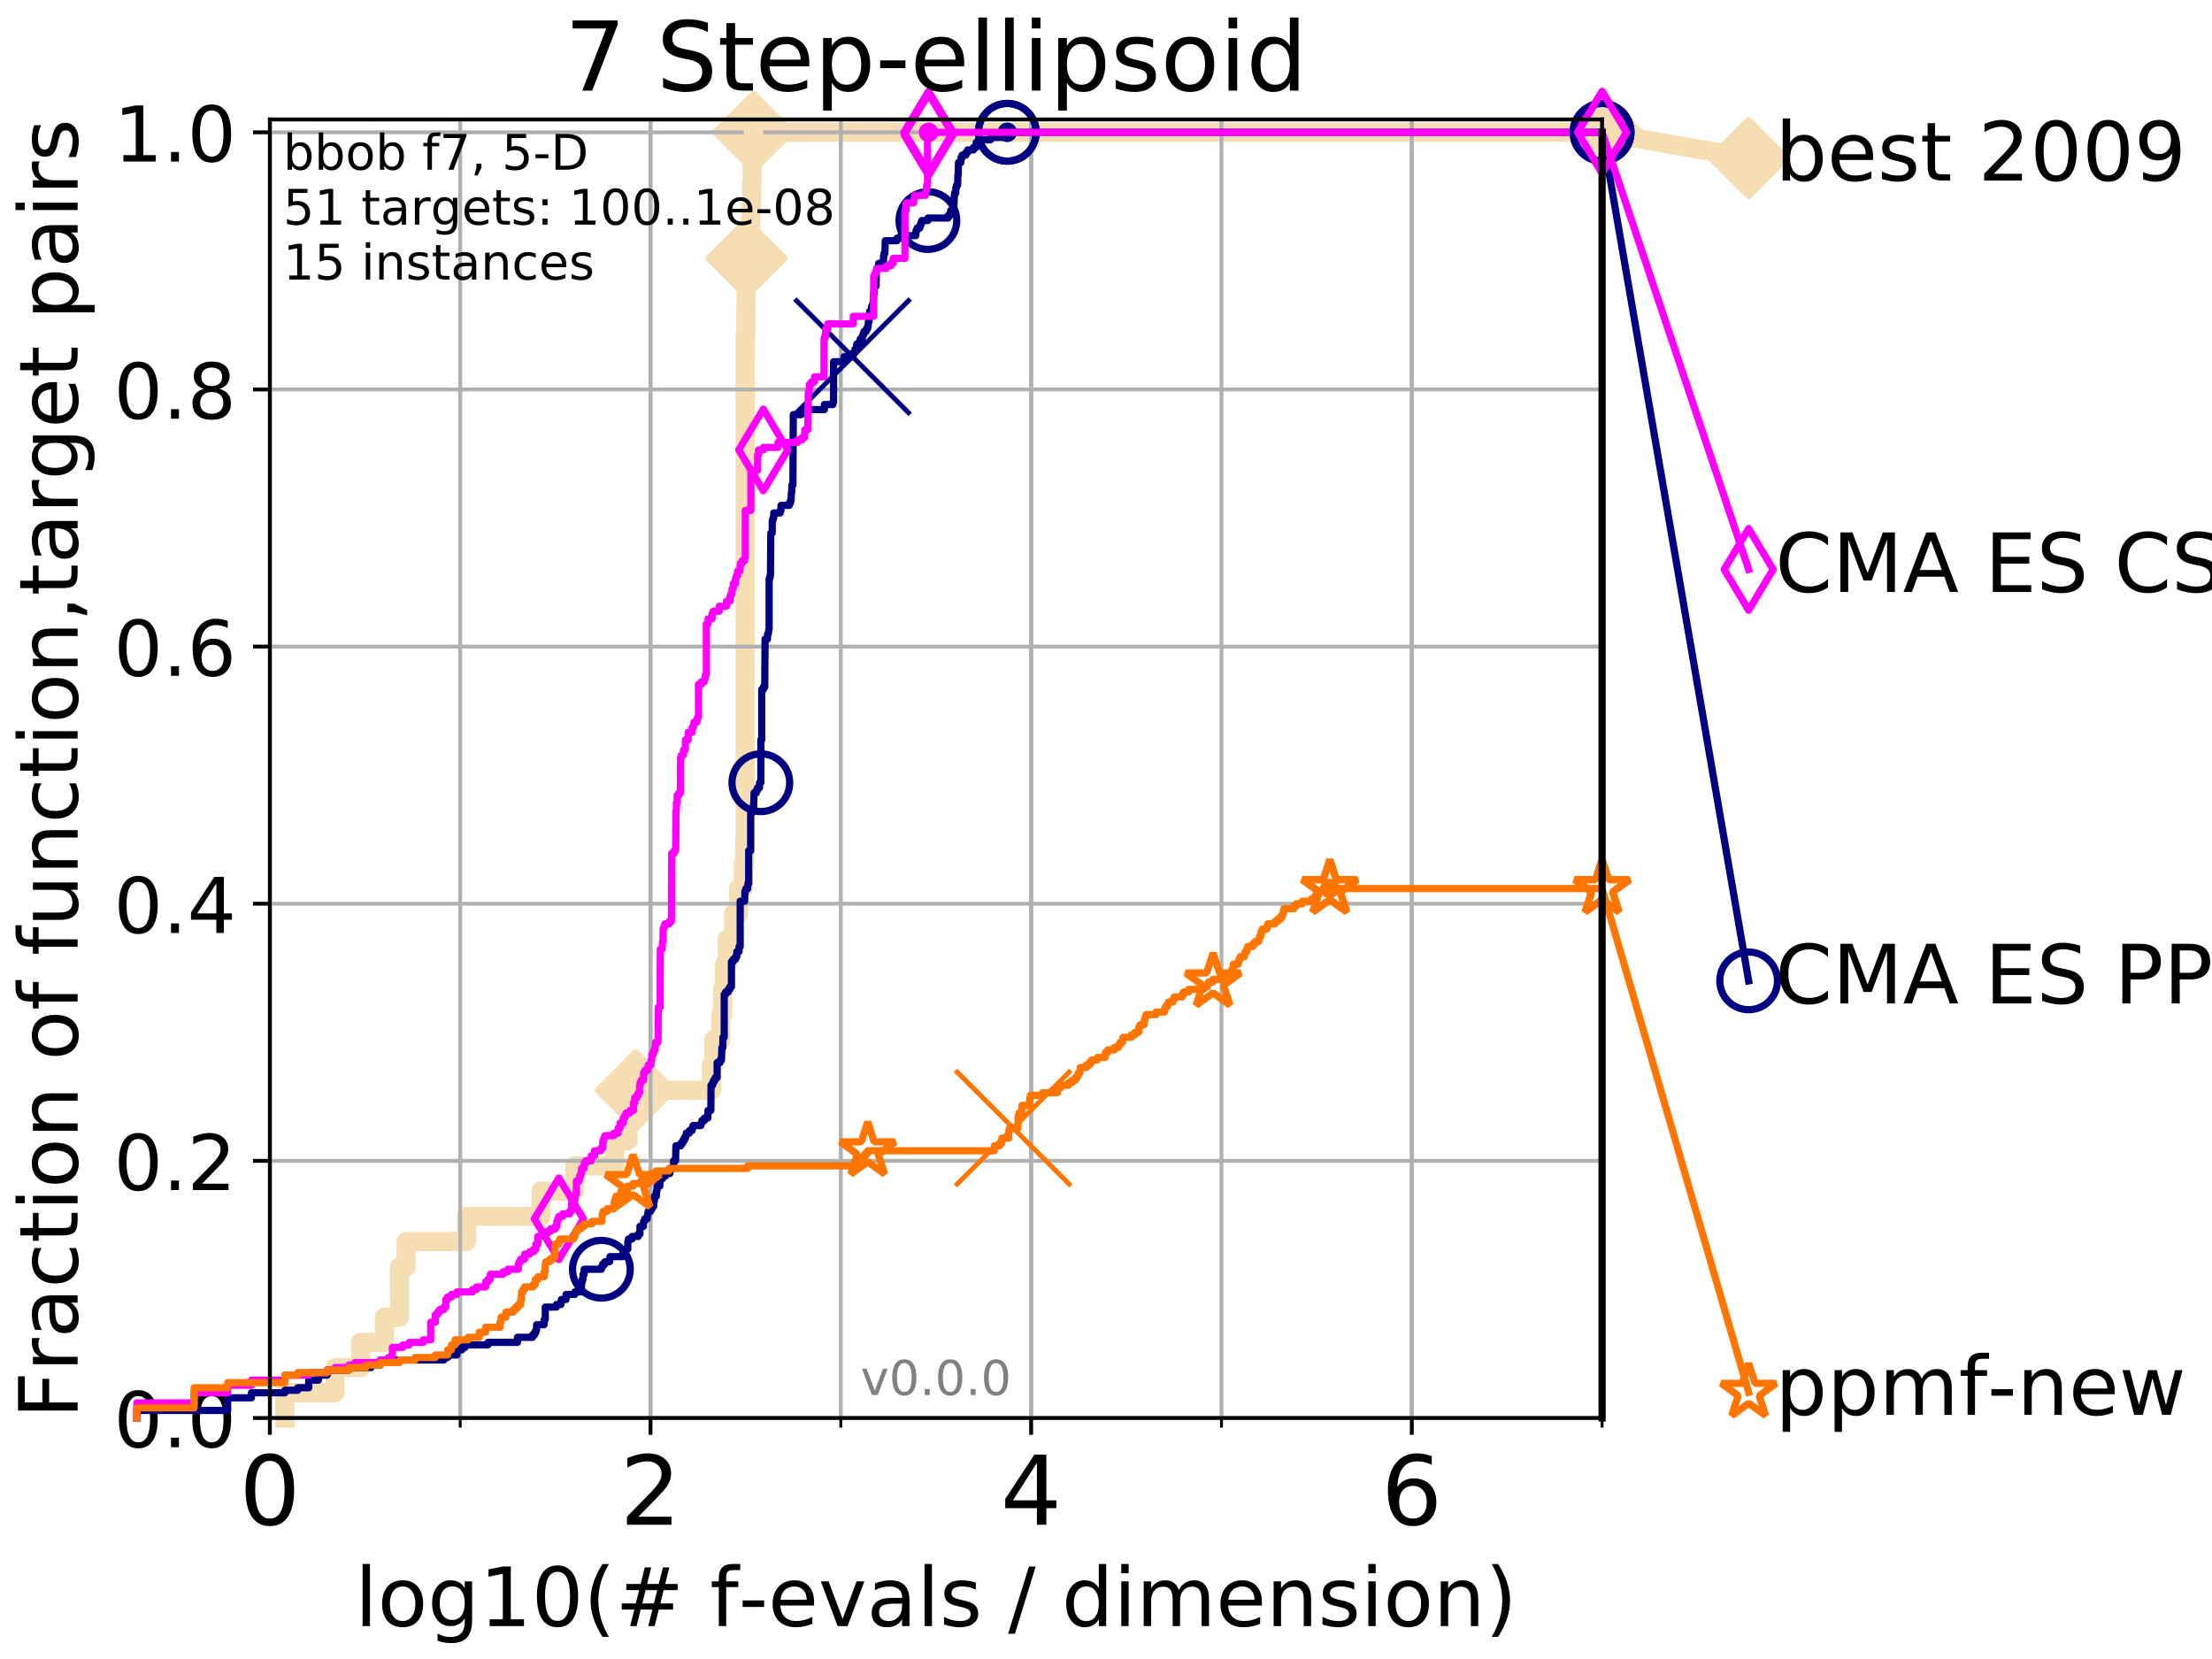 <?xml version="1.0" encoding="utf-8" standalone="no"?>
<!DOCTYPE svg PUBLIC "-//W3C//DTD SVG 1.1//EN"
  "http://www.w3.org/Graphics/SVG/1.1/DTD/svg11.dtd">
<!-- Created with matplotlib (http://matplotlib.org/) -->
<svg height="345pt" version="1.1" viewBox="0 0 460 345" width="460pt" xmlns="http://www.w3.org/2000/svg" xmlns:xlink="http://www.w3.org/1999/xlink">
 <defs>
  <style type="text/css">
*{stroke-linecap:butt;stroke-linejoin:round;}
  </style>
 </defs>
 <g id="figure_1">
  <g id="patch_1">
   <path d="M 0 345.6 
L 460.8 345.6 
L 460.8 0 
L 0 0 
z
" style="fill:#ffffff;"/>
  </g>
  <g id="axes_1">
   <g id="patch_2">
    <path d="M 56.12 294.88 
L 333.168 294.88 
L 333.168 24.84 
L 56.12 24.84 
z
" style="fill:#ffffff;"/>
   </g>
   <g id="line2d_1">
    <path d="M 59.254 294.88 
L 59.254 289.638 
L 69.673 289.638 
L 69.673 284.395 
L 75.004 284.395 
L 75.004 279.153 
L 79.949 279.153 
L 79.949 273.91 
L 83.082 273.91 
L 83.082 263.425 
L 84.458 263.425 
L 84.458 258.183 
L 97.021 258.183 
L 97.021 252.94 
L 112.514 252.94 
L 112.514 247.698 
L 119.527 247.698 
L 119.527 242.455 
L 127.819 242.455 
L 127.819 237.213 
L 130.605 237.213 
L 130.605 231.97 
L 132.198 231.97 
L 132.198 226.728 
L 147.947 226.728 
L 147.947 221.485 
L 148.402 221.485 
L 148.402 216.243 
L 149.904 216.243 
L 149.904 211 
L 150.267 211 
L 150.267 205.758 
L 150.665 205.758 
L 150.665 200.515 
L 151.259 200.515 
L 151.259 195.273 
L 152.564 195.273 
L 152.564 190.03 
L 153.589 190.03 
L 153.589 184.788 
L 154.579 184.788 
L 154.579 179.546 
L 154.867 179.546 
L 154.867 174.303 
L 154.966 174.303 
L 154.966 74.696 
L 154.988 74.696 
L 154.988 69.453 
L 155.108 69.453 
L 155.108 64.211 
L 155.151 64.211 
L 155.151 58.969 
L 155.237 58.969 
L 155.237 53.726 
L 155.599 53.726 
L 155.599 48.484 
L 156.139 48.484 
L 156.139 43.241 
L 156.312 43.241 
L 156.312 37.999 
L 156.433 37.999 
L 156.433 32.756 
L 156.692 32.756 
L 156.692 27.514 
L 333.168 27.514 
" style="fill:none;stroke:#f5deb3;stroke-linecap:square;stroke-width:4;"/>
   </g>
   <g id="line2d_2">
    <defs>
     <path d="M -0 7.778 
L 7.778 0 
L 0 -7.778 
L -7.778 -0 
z
" id="m44db809320" style="stroke:#f5deb3;stroke-linejoin:miter;stroke-width:1.5;"/>
    </defs>
    <g>
     <use style="fill:#f5deb3;stroke:#f5deb3;stroke-linejoin:miter;stroke-width:1.5;" x="132.198" xlink:href="#m44db809320" y="226.728"/>
     <use style="fill:#f5deb3;stroke:#f5deb3;stroke-linejoin:miter;stroke-width:1.5;" x="155.237" xlink:href="#m44db809320" y="53.726"/>
     <use style="fill:#f5deb3;stroke:#f5deb3;stroke-linejoin:miter;stroke-width:1.5;" x="156.692" xlink:href="#m44db809320" y="27.514"/>
     <use style="fill:#f5deb3;stroke:#f5deb3;stroke-linejoin:miter;stroke-width:1.5;" x="156.692" xlink:href="#m44db809320" y="27.514"/>
     <use style="fill:#f5deb3;stroke:#f5deb3;stroke-linejoin:miter;stroke-width:1.5;" x="333.168" xlink:href="#m44db809320" y="27.514"/>
    </g>
   </g>
   <g id="line2d_3">
    <path style="fill:none;stroke:#f5deb3;stroke-linecap:square;stroke-width:4;"/>
    <g/>
   </g>
   <g id="line2d_4">
    <path d="M 333.168 27.514 
L 363.643 32.861 
" style="fill:none;stroke:#f5deb3;stroke-linecap:square;stroke-width:4;"/>
    <g>
     <use style="fill:#f5deb3;stroke:#f5deb3;stroke-linejoin:miter;stroke-width:1.5;" x="333.168" xlink:href="#m44db809320" y="27.514"/>
     <use style="fill:#f5deb3;stroke:#f5deb3;stroke-linejoin:miter;stroke-width:1.5;" x="363.643" xlink:href="#m44db809320" y="32.861"/>
    </g>
   </g>
   <g id="matplotlib.axis_1">
    <g id="xtick_1">
     <g id="line2d_5">
      <path clip-path="url(#p627382e193)" d="M 56.12 294.88 
L 56.12 24.84 
" style="fill:none;stroke:#b0b0b0;stroke-linecap:square;stroke-width:0.8;"/>
     </g>
     <g id="line2d_6">
      <defs>
       <path d="M 0 0 
L 0 3.5 
" id="m2dd6feae82" style="stroke:#000000;stroke-width:0.8;"/>
      </defs>
      <g>
       <use style="stroke:#000000;stroke-width:0.8;" x="56.12" xlink:href="#m2dd6feae82" y="294.88"/>
      </g>
     </g>
     <g id="text_1">
      <!-- 0 -->
      <defs>
       <path d="M 31.781 66.406 
Q 24.172 66.406 20.328 58.906 
Q 16.5 51.422 16.5 36.375 
Q 16.5 21.391 20.328 13.891 
Q 24.172 6.391 31.781 6.391 
Q 39.453 6.391 43.281 13.891 
Q 47.125 21.391 47.125 36.375 
Q 47.125 51.422 43.281 58.906 
Q 39.453 66.406 31.781 66.406 
z
M 31.781 74.219 
Q 44.047 74.219 50.516 64.516 
Q 56.984 54.828 56.984 36.375 
Q 56.984 17.969 50.516 8.266 
Q 44.047 -1.422 31.781 -1.422 
Q 19.531 -1.422 13.062 8.266 
Q 6.594 17.969 6.594 36.375 
Q 6.594 54.828 13.062 64.516 
Q 19.531 74.219 31.781 74.219 
z
" id="DejaVuSans-30"/>
      </defs>
      <g transform="translate(49.758 317.077)scale(0.2 -0.2)">
       <use xlink:href="#DejaVuSans-30"/>
      </g>
     </g>
    </g>
    <g id="xtick_2">
     <g id="line2d_7">
      <path clip-path="url(#p627382e193)" d="M 135.277 294.88 
L 135.277 24.84 
" style="fill:none;stroke:#b0b0b0;stroke-linecap:square;stroke-width:0.8;"/>
     </g>
     <g id="line2d_8">
      <g>
       <use style="stroke:#000000;stroke-width:0.8;" x="135.277" xlink:href="#m2dd6feae82" y="294.88"/>
      </g>
     </g>
     <g id="text_2">
      <!-- 2 -->
      <defs>
       <path d="M 19.188 8.297 
L 53.609 8.297 
L 53.609 0 
L 7.328 0 
L 7.328 8.297 
Q 12.938 14.109 22.625 23.891 
Q 32.328 33.688 34.812 36.531 
Q 39.547 41.844 41.422 45.531 
Q 43.312 49.219 43.312 52.781 
Q 43.312 58.594 39.234 62.25 
Q 35.156 65.922 28.609 65.922 
Q 23.969 65.922 18.812 64.312 
Q 13.672 62.703 7.812 59.422 
L 7.812 69.391 
Q 13.766 71.781 18.938 73 
Q 24.125 74.219 28.422 74.219 
Q 39.75 74.219 46.484 68.547 
Q 53.219 62.891 53.219 53.422 
Q 53.219 48.922 51.531 44.891 
Q 49.859 40.875 45.406 35.406 
Q 44.188 33.984 37.641 27.219 
Q 31.109 20.453 19.188 8.297 
z
" id="DejaVuSans-32"/>
      </defs>
      <g transform="translate(128.914 317.077)scale(0.2 -0.2)">
       <use xlink:href="#DejaVuSans-32"/>
      </g>
     </g>
    </g>
    <g id="xtick_3">
     <g id="line2d_9">
      <path clip-path="url(#p627382e193)" d="M 214.433 294.88 
L 214.433 24.84 
" style="fill:none;stroke:#b0b0b0;stroke-linecap:square;stroke-width:0.8;"/>
     </g>
     <g id="line2d_10">
      <g>
       <use style="stroke:#000000;stroke-width:0.8;" x="214.433" xlink:href="#m2dd6feae82" y="294.88"/>
      </g>
     </g>
     <g id="text_3">
      <!-- 4 -->
      <defs>
       <path d="M 37.797 64.312 
L 12.891 25.391 
L 37.797 25.391 
z
M 35.203 72.906 
L 47.609 72.906 
L 47.609 25.391 
L 58.016 25.391 
L 58.016 17.188 
L 47.609 17.188 
L 47.609 0 
L 37.797 0 
L 37.797 17.188 
L 4.891 17.188 
L 4.891 26.703 
z
" id="DejaVuSans-34"/>
      </defs>
      <g transform="translate(208.071 317.077)scale(0.2 -0.2)">
       <use xlink:href="#DejaVuSans-34"/>
      </g>
     </g>
    </g>
    <g id="xtick_4">
     <g id="line2d_11">
      <path clip-path="url(#p627382e193)" d="M 293.59 294.88 
L 293.59 24.84 
" style="fill:none;stroke:#b0b0b0;stroke-linecap:square;stroke-width:0.8;"/>
     </g>
     <g id="line2d_12">
      <g>
       <use style="stroke:#000000;stroke-width:0.8;" x="293.59" xlink:href="#m2dd6feae82" y="294.88"/>
      </g>
     </g>
     <g id="text_4">
      <!-- 6 -->
      <defs>
       <path d="M 33.016 40.375 
Q 26.375 40.375 22.484 35.828 
Q 18.609 31.297 18.609 23.391 
Q 18.609 15.531 22.484 10.953 
Q 26.375 6.391 33.016 6.391 
Q 39.656 6.391 43.531 10.953 
Q 47.406 15.531 47.406 23.391 
Q 47.406 31.297 43.531 35.828 
Q 39.656 40.375 33.016 40.375 
z
M 52.594 71.297 
L 52.594 62.312 
Q 48.875 64.062 45.094 64.984 
Q 41.312 65.922 37.594 65.922 
Q 27.828 65.922 22.672 59.328 
Q 17.531 52.734 16.797 39.406 
Q 19.672 43.656 24.016 45.922 
Q 28.375 48.188 33.594 48.188 
Q 44.578 48.188 50.953 41.516 
Q 57.328 34.859 57.328 23.391 
Q 57.328 12.156 50.688 5.359 
Q 44.047 -1.422 33.016 -1.422 
Q 20.359 -1.422 13.672 8.266 
Q 6.984 17.969 6.984 36.375 
Q 6.984 53.656 15.188 63.938 
Q 23.391 74.219 37.203 74.219 
Q 40.922 74.219 44.703 73.484 
Q 48.484 72.75 52.594 71.297 
z
" id="DejaVuSans-36"/>
      </defs>
      <g transform="translate(287.227 317.077)scale(0.2 -0.2)">
       <use xlink:href="#DejaVuSans-36"/>
      </g>
     </g>
    </g>
    <g id="xtick_5">
     <g id="line2d_13">
      <path clip-path="url(#p627382e193)" d="M 56.12 294.88 
L 56.12 24.84 
" style="fill:none;stroke:#b0b0b0;stroke-linecap:square;stroke-width:0.8;"/>
     </g>
     <g id="line2d_14">
      <defs>
       <path d="M 0 0 
L 0 2 
" id="mb035ad1c50" style="stroke:#000000;stroke-width:0.6;"/>
      </defs>
      <g>
       <use style="stroke:#000000;stroke-width:0.6;" x="56.12" xlink:href="#mb035ad1c50" y="294.88"/>
      </g>
     </g>
    </g>
    <g id="xtick_6">
     <g id="line2d_15">
      <path clip-path="url(#p627382e193)" d="M 95.698 294.88 
L 95.698 24.84 
" style="fill:none;stroke:#b0b0b0;stroke-linecap:square;stroke-width:0.8;"/>
     </g>
     <g id="line2d_16">
      <g>
       <use style="stroke:#000000;stroke-width:0.6;" x="95.698" xlink:href="#mb035ad1c50" y="294.88"/>
      </g>
     </g>
    </g>
    <g id="xtick_7">
     <g id="line2d_17">
      <path clip-path="url(#p627382e193)" d="M 135.277 294.88 
L 135.277 24.84 
" style="fill:none;stroke:#b0b0b0;stroke-linecap:square;stroke-width:0.8;"/>
     </g>
     <g id="line2d_18">
      <g>
       <use style="stroke:#000000;stroke-width:0.6;" x="135.277" xlink:href="#mb035ad1c50" y="294.88"/>
      </g>
     </g>
    </g>
    <g id="xtick_8">
     <g id="line2d_19">
      <path clip-path="url(#p627382e193)" d="M 174.855 294.88 
L 174.855 24.84 
" style="fill:none;stroke:#b0b0b0;stroke-linecap:square;stroke-width:0.8;"/>
     </g>
     <g id="line2d_20">
      <g>
       <use style="stroke:#000000;stroke-width:0.6;" x="174.855" xlink:href="#mb035ad1c50" y="294.88"/>
      </g>
     </g>
    </g>
    <g id="xtick_9">
     <g id="line2d_21">
      <path clip-path="url(#p627382e193)" d="M 214.433 294.88 
L 214.433 24.84 
" style="fill:none;stroke:#b0b0b0;stroke-linecap:square;stroke-width:0.8;"/>
     </g>
     <g id="line2d_22">
      <g>
       <use style="stroke:#000000;stroke-width:0.6;" x="214.433" xlink:href="#mb035ad1c50" y="294.88"/>
      </g>
     </g>
    </g>
    <g id="xtick_10">
     <g id="line2d_23">
      <path clip-path="url(#p627382e193)" d="M 254.011 294.88 
L 254.011 24.84 
" style="fill:none;stroke:#b0b0b0;stroke-linecap:square;stroke-width:0.8;"/>
     </g>
     <g id="line2d_24">
      <g>
       <use style="stroke:#000000;stroke-width:0.6;" x="254.011" xlink:href="#mb035ad1c50" y="294.88"/>
      </g>
     </g>
    </g>
    <g id="xtick_11">
     <g id="line2d_25">
      <path clip-path="url(#p627382e193)" d="M 293.59 294.88 
L 293.59 24.84 
" style="fill:none;stroke:#b0b0b0;stroke-linecap:square;stroke-width:0.8;"/>
     </g>
     <g id="line2d_26">
      <g>
       <use style="stroke:#000000;stroke-width:0.6;" x="293.59" xlink:href="#mb035ad1c50" y="294.88"/>
      </g>
     </g>
    </g>
    <g id="xtick_12">
     <g id="line2d_27">
      <path clip-path="url(#p627382e193)" d="M 333.168 294.88 
L 333.168 24.84 
" style="fill:none;stroke:#b0b0b0;stroke-linecap:square;stroke-width:0.8;"/>
     </g>
     <g id="line2d_28">
      <g>
       <use style="stroke:#000000;stroke-width:0.6;" x="333.168" xlink:href="#mb035ad1c50" y="294.88"/>
      </g>
     </g>
    </g>
    <g id="text_5">
     <!-- log10(# f-evals / dimension) -->
     <defs>
      <path d="M 9.422 75.984 
L 18.406 75.984 
L 18.406 0 
L 9.422 0 
z
" id="DejaVuSans-6c"/>
      <path d="M 30.609 48.391 
Q 23.391 48.391 19.188 42.75 
Q 14.984 37.109 14.984 27.297 
Q 14.984 17.484 19.156 11.844 
Q 23.344 6.203 30.609 6.203 
Q 37.797 6.203 41.984 11.859 
Q 46.188 17.531 46.188 27.297 
Q 46.188 37.016 41.984 42.703 
Q 37.797 48.391 30.609 48.391 
z
M 30.609 56 
Q 42.328 56 49.016 48.375 
Q 55.719 40.766 55.719 27.297 
Q 55.719 13.875 49.016 6.219 
Q 42.328 -1.422 30.609 -1.422 
Q 18.844 -1.422 12.172 6.219 
Q 5.516 13.875 5.516 27.297 
Q 5.516 40.766 12.172 48.375 
Q 18.844 56 30.609 56 
z
" id="DejaVuSans-6f"/>
      <path d="M 45.406 27.984 
Q 45.406 37.75 41.375 43.109 
Q 37.359 48.484 30.078 48.484 
Q 22.859 48.484 18.828 43.109 
Q 14.797 37.75 14.797 27.984 
Q 14.797 18.266 18.828 12.891 
Q 22.859 7.516 30.078 7.516 
Q 37.359 7.516 41.375 12.891 
Q 45.406 18.266 45.406 27.984 
z
M 54.391 6.781 
Q 54.391 -7.172 48.188 -13.984 
Q 42 -20.797 29.203 -20.797 
Q 24.469 -20.797 20.266 -20.094 
Q 16.062 -19.391 12.109 -17.922 
L 12.109 -9.188 
Q 16.062 -11.328 19.922 -12.344 
Q 23.781 -13.375 27.781 -13.375 
Q 36.625 -13.375 41.016 -8.766 
Q 45.406 -4.156 45.406 5.172 
L 45.406 9.625 
Q 42.625 4.781 38.281 2.391 
Q 33.938 0 27.875 0 
Q 17.828 0 11.672 7.656 
Q 5.516 15.328 5.516 27.984 
Q 5.516 40.672 11.672 48.328 
Q 17.828 56 27.875 56 
Q 33.938 56 38.281 53.609 
Q 42.625 51.219 45.406 46.391 
L 45.406 54.688 
L 54.391 54.688 
z
" id="DejaVuSans-67"/>
      <path d="M 12.406 8.297 
L 28.516 8.297 
L 28.516 63.922 
L 10.984 60.406 
L 10.984 69.391 
L 28.422 72.906 
L 38.281 72.906 
L 38.281 8.297 
L 54.391 8.297 
L 54.391 0 
L 12.406 0 
z
" id="DejaVuSans-31"/>
      <path d="M 31 75.875 
Q 24.469 64.656 21.281 53.656 
Q 18.109 42.672 18.109 31.391 
Q 18.109 20.125 21.312 9.062 
Q 24.516 -2 31 -13.188 
L 23.188 -13.188 
Q 15.875 -1.703 12.234 9.375 
Q 8.594 20.453 8.594 31.391 
Q 8.594 42.281 12.203 53.312 
Q 15.828 64.359 23.188 75.875 
z
" id="DejaVuSans-28"/>
      <path d="M 51.125 44 
L 36.922 44 
L 32.812 27.688 
L 47.125 27.688 
z
M 43.797 71.781 
L 38.719 51.516 
L 52.984 51.516 
L 58.109 71.781 
L 65.922 71.781 
L 60.891 51.516 
L 76.125 51.516 
L 76.125 44 
L 58.984 44 
L 54.984 27.688 
L 70.516 27.688 
L 70.516 20.219 
L 53.078 20.219 
L 48 0 
L 40.188 0 
L 45.219 20.219 
L 30.906 20.219 
L 25.875 0 
L 18.016 0 
L 23.094 20.219 
L 7.719 20.219 
L 7.719 27.688 
L 24.906 27.688 
L 29 44 
L 13.281 44 
L 13.281 51.516 
L 30.906 51.516 
L 35.891 71.781 
z
" id="DejaVuSans-23"/>
      <path id="DejaVuSans-20"/>
      <path d="M 37.109 75.984 
L 37.109 68.5 
L 28.516 68.5 
Q 23.688 68.5 21.797 66.547 
Q 19.922 64.594 19.922 59.516 
L 19.922 54.688 
L 34.719 54.688 
L 34.719 47.703 
L 19.922 47.703 
L 19.922 0 
L 10.891 0 
L 10.891 47.703 
L 2.297 47.703 
L 2.297 54.688 
L 10.891 54.688 
L 10.891 58.5 
Q 10.891 67.625 15.141 71.797 
Q 19.391 75.984 28.609 75.984 
z
" id="DejaVuSans-66"/>
      <path d="M 4.891 31.391 
L 31.203 31.391 
L 31.203 23.391 
L 4.891 23.391 
z
" id="DejaVuSans-2d"/>
      <path d="M 56.203 29.594 
L 56.203 25.203 
L 14.891 25.203 
Q 15.484 15.922 20.484 11.062 
Q 25.484 6.203 34.422 6.203 
Q 39.594 6.203 44.453 7.469 
Q 49.312 8.734 54.109 11.281 
L 54.109 2.781 
Q 49.266 0.734 44.188 -0.344 
Q 39.109 -1.422 33.891 -1.422 
Q 20.797 -1.422 13.156 6.188 
Q 5.516 13.812 5.516 26.812 
Q 5.516 40.234 12.766 48.109 
Q 20.016 56 32.328 56 
Q 43.359 56 49.781 48.891 
Q 56.203 41.797 56.203 29.594 
z
M 47.219 32.234 
Q 47.125 39.594 43.094 43.984 
Q 39.062 48.391 32.422 48.391 
Q 24.906 48.391 20.391 44.141 
Q 15.875 39.891 15.188 32.172 
z
" id="DejaVuSans-65"/>
      <path d="M 2.984 54.688 
L 12.5 54.688 
L 29.594 8.797 
L 46.688 54.688 
L 56.203 54.688 
L 35.688 0 
L 23.484 0 
z
" id="DejaVuSans-76"/>
      <path d="M 34.281 27.484 
Q 23.391 27.484 19.188 25 
Q 14.984 22.516 14.984 16.5 
Q 14.984 11.719 18.141 8.906 
Q 21.297 6.109 26.703 6.109 
Q 34.188 6.109 38.703 11.406 
Q 43.219 16.703 43.219 25.484 
L 43.219 27.484 
z
M 52.203 31.203 
L 52.203 0 
L 43.219 0 
L 43.219 8.297 
Q 40.141 3.328 35.547 0.953 
Q 30.953 -1.422 24.312 -1.422 
Q 15.922 -1.422 10.953 3.297 
Q 6 8.016 6 15.922 
Q 6 25.141 12.172 29.828 
Q 18.359 34.516 30.609 34.516 
L 43.219 34.516 
L 43.219 35.406 
Q 43.219 41.609 39.141 45 
Q 35.062 48.391 27.688 48.391 
Q 23 48.391 18.547 47.266 
Q 14.109 46.141 10.016 43.891 
L 10.016 52.203 
Q 14.938 54.109 19.578 55.047 
Q 24.219 56 28.609 56 
Q 40.484 56 46.344 49.844 
Q 52.203 43.703 52.203 31.203 
z
" id="DejaVuSans-61"/>
      <path d="M 44.281 53.078 
L 44.281 44.578 
Q 40.484 46.531 36.375 47.5 
Q 32.281 48.484 27.875 48.484 
Q 21.188 48.484 17.844 46.438 
Q 14.5 44.391 14.5 40.281 
Q 14.5 37.156 16.891 35.375 
Q 19.281 33.594 26.516 31.984 
L 29.594 31.297 
Q 39.156 29.25 43.188 25.516 
Q 47.219 21.781 47.219 15.094 
Q 47.219 7.469 41.188 3.016 
Q 35.156 -1.422 24.609 -1.422 
Q 20.219 -1.422 15.453 -0.562 
Q 10.688 0.297 5.422 2 
L 5.422 11.281 
Q 10.406 8.688 15.234 7.391 
Q 20.062 6.109 24.812 6.109 
Q 31.156 6.109 34.562 8.281 
Q 37.984 10.453 37.984 14.406 
Q 37.984 18.062 35.516 20.016 
Q 33.062 21.969 24.703 23.781 
L 21.578 24.516 
Q 13.234 26.266 9.516 29.906 
Q 5.812 33.547 5.812 39.891 
Q 5.812 47.609 11.281 51.797 
Q 16.75 56 26.812 56 
Q 31.781 56 36.172 55.266 
Q 40.578 54.547 44.281 53.078 
z
" id="DejaVuSans-73"/>
      <path d="M 25.391 72.906 
L 33.688 72.906 
L 8.297 -9.281 
L 0 -9.281 
z
" id="DejaVuSans-2f"/>
      <path d="M 45.406 46.391 
L 45.406 75.984 
L 54.391 75.984 
L 54.391 0 
L 45.406 0 
L 45.406 8.203 
Q 42.578 3.328 38.25 0.953 
Q 33.938 -1.422 27.875 -1.422 
Q 17.969 -1.422 11.734 6.484 
Q 5.516 14.406 5.516 27.297 
Q 5.516 40.188 11.734 48.094 
Q 17.969 56 27.875 56 
Q 33.938 56 38.25 53.625 
Q 42.578 51.266 45.406 46.391 
z
M 14.797 27.297 
Q 14.797 17.391 18.875 11.75 
Q 22.953 6.109 30.078 6.109 
Q 37.203 6.109 41.297 11.75 
Q 45.406 17.391 45.406 27.297 
Q 45.406 37.203 41.297 42.844 
Q 37.203 48.484 30.078 48.484 
Q 22.953 48.484 18.875 42.844 
Q 14.797 37.203 14.797 27.297 
z
" id="DejaVuSans-64"/>
      <path d="M 9.422 54.688 
L 18.406 54.688 
L 18.406 0 
L 9.422 0 
z
M 9.422 75.984 
L 18.406 75.984 
L 18.406 64.594 
L 9.422 64.594 
z
" id="DejaVuSans-69"/>
      <path d="M 52 44.188 
Q 55.375 50.25 60.062 53.125 
Q 64.75 56 71.094 56 
Q 79.641 56 84.281 50.016 
Q 88.922 44.047 88.922 33.016 
L 88.922 0 
L 79.891 0 
L 79.891 32.719 
Q 79.891 40.578 77.094 44.375 
Q 74.312 48.188 68.609 48.188 
Q 61.625 48.188 57.562 43.547 
Q 53.516 38.922 53.516 30.906 
L 53.516 0 
L 44.484 0 
L 44.484 32.719 
Q 44.484 40.625 41.703 44.406 
Q 38.922 48.188 33.109 48.188 
Q 26.219 48.188 22.156 43.531 
Q 18.109 38.875 18.109 30.906 
L 18.109 0 
L 9.078 0 
L 9.078 54.688 
L 18.109 54.688 
L 18.109 46.188 
Q 21.188 51.219 25.484 53.609 
Q 29.781 56 35.688 56 
Q 41.656 56 45.828 52.969 
Q 50 49.953 52 44.188 
z
" id="DejaVuSans-6d"/>
      <path d="M 54.891 33.016 
L 54.891 0 
L 45.906 0 
L 45.906 32.719 
Q 45.906 40.484 42.875 44.328 
Q 39.844 48.188 33.797 48.188 
Q 26.516 48.188 22.312 43.547 
Q 18.109 38.922 18.109 30.906 
L 18.109 0 
L 9.078 0 
L 9.078 54.688 
L 18.109 54.688 
L 18.109 46.188 
Q 21.344 51.125 25.703 53.562 
Q 30.078 56 35.797 56 
Q 45.219 56 50.047 50.172 
Q 54.891 44.344 54.891 33.016 
z
" id="DejaVuSans-6e"/>
      <path d="M 8.016 75.875 
L 15.828 75.875 
Q 23.141 64.359 26.781 53.312 
Q 30.422 42.281 30.422 31.391 
Q 30.422 20.453 26.781 9.375 
Q 23.141 -1.703 15.828 -13.188 
L 8.016 -13.188 
Q 14.5 -2 17.703 9.062 
Q 20.906 20.125 20.906 31.391 
Q 20.906 42.672 17.703 53.656 
Q 14.5 64.656 8.016 75.875 
z
" id="DejaVuSans-29"/>
     </defs>
     <g transform="translate(73.803 338.154)scale(0.17 -0.17)">
      <use xlink:href="#DejaVuSans-6c"/>
      <use x="27.783" xlink:href="#DejaVuSans-6f"/>
      <use x="88.965" xlink:href="#DejaVuSans-67"/>
      <use x="152.441" xlink:href="#DejaVuSans-31"/>
      <use x="216.064" xlink:href="#DejaVuSans-30"/>
      <use x="279.688" xlink:href="#DejaVuSans-28"/>
      <use x="318.701" xlink:href="#DejaVuSans-23"/>
      <use x="402.49" xlink:href="#DejaVuSans-20"/>
      <use x="434.277" xlink:href="#DejaVuSans-66"/>
      <use x="469.404" xlink:href="#DejaVuSans-2d"/>
      <use x="505.488" xlink:href="#DejaVuSans-65"/>
      <use x="567.012" xlink:href="#DejaVuSans-76"/>
      <use x="626.191" xlink:href="#DejaVuSans-61"/>
      <use x="687.471" xlink:href="#DejaVuSans-6c"/>
      <use x="715.254" xlink:href="#DejaVuSans-73"/>
      <use x="767.354" xlink:href="#DejaVuSans-20"/>
      <use x="799.141" xlink:href="#DejaVuSans-2f"/>
      <use x="832.832" xlink:href="#DejaVuSans-20"/>
      <use x="864.619" xlink:href="#DejaVuSans-64"/>
      <use x="928.096" xlink:href="#DejaVuSans-69"/>
      <use x="955.879" xlink:href="#DejaVuSans-6d"/>
      <use x="1053.291" xlink:href="#DejaVuSans-65"/>
      <use x="1114.814" xlink:href="#DejaVuSans-6e"/>
      <use x="1178.193" xlink:href="#DejaVuSans-73"/>
      <use x="1230.293" xlink:href="#DejaVuSans-69"/>
      <use x="1258.076" xlink:href="#DejaVuSans-6f"/>
      <use x="1319.258" xlink:href="#DejaVuSans-6e"/>
      <use x="1382.637" xlink:href="#DejaVuSans-29"/>
     </g>
    </g>
   </g>
   <g id="matplotlib.axis_2">
    <g id="ytick_1">
     <g id="line2d_29">
      <path clip-path="url(#p627382e193)" d="M 56.12 294.88 
L 333.168 294.88 
" style="fill:none;stroke:#b0b0b0;stroke-linecap:square;stroke-width:0.8;"/>
     </g>
     <g id="line2d_30">
      <defs>
       <path d="M 0 0 
L -3.5 0 
" id="me39af5977a" style="stroke:#000000;stroke-width:0.8;"/>
      </defs>
      <g>
       <use style="stroke:#000000;stroke-width:0.8;" x="56.12" xlink:href="#me39af5977a" y="294.88"/>
      </g>
     </g>
     <g id="text_6">
      <!-- 0.0 -->
      <defs>
       <path d="M 10.688 12.406 
L 21 12.406 
L 21 0 
L 10.688 0 
z
" id="DejaVuSans-2e"/>
      </defs>
      <g transform="translate(23.675 300.959)scale(0.16 -0.16)">
       <use xlink:href="#DejaVuSans-30"/>
       <use x="63.623" xlink:href="#DejaVuSans-2e"/>
       <use x="95.41" xlink:href="#DejaVuSans-30"/>
      </g>
     </g>
    </g>
    <g id="ytick_2">
     <g id="line2d_31">
      <path clip-path="url(#p627382e193)" d="M 56.12 241.407 
L 333.168 241.407 
" style="fill:none;stroke:#b0b0b0;stroke-linecap:square;stroke-width:0.8;"/>
     </g>
     <g id="line2d_32">
      <g>
       <use style="stroke:#000000;stroke-width:0.8;" x="56.12" xlink:href="#me39af5977a" y="241.407"/>
      </g>
     </g>
     <g id="text_7">
      <!-- 0.2 -->
      <g transform="translate(23.675 247.485)scale(0.16 -0.16)">
       <use xlink:href="#DejaVuSans-30"/>
       <use x="63.623" xlink:href="#DejaVuSans-2e"/>
       <use x="95.41" xlink:href="#DejaVuSans-32"/>
      </g>
     </g>
    </g>
    <g id="ytick_3">
     <g id="line2d_33">
      <path clip-path="url(#p627382e193)" d="M 56.12 187.933 
L 333.168 187.933 
" style="fill:none;stroke:#b0b0b0;stroke-linecap:square;stroke-width:0.8;"/>
     </g>
     <g id="line2d_34">
      <g>
       <use style="stroke:#000000;stroke-width:0.8;" x="56.12" xlink:href="#me39af5977a" y="187.933"/>
      </g>
     </g>
     <g id="text_8">
      <!-- 0.4 -->
      <g transform="translate(23.675 194.012)scale(0.16 -0.16)">
       <use xlink:href="#DejaVuSans-30"/>
       <use x="63.623" xlink:href="#DejaVuSans-2e"/>
       <use x="95.41" xlink:href="#DejaVuSans-34"/>
      </g>
     </g>
    </g>
    <g id="ytick_4">
     <g id="line2d_35">
      <path clip-path="url(#p627382e193)" d="M 56.12 134.46 
L 333.168 134.46 
" style="fill:none;stroke:#b0b0b0;stroke-linecap:square;stroke-width:0.8;"/>
     </g>
     <g id="line2d_36">
      <g>
       <use style="stroke:#000000;stroke-width:0.8;" x="56.12" xlink:href="#me39af5977a" y="134.46"/>
      </g>
     </g>
     <g id="text_9">
      <!-- 0.6 -->
      <g transform="translate(23.675 140.539)scale(0.16 -0.16)">
       <use xlink:href="#DejaVuSans-30"/>
       <use x="63.623" xlink:href="#DejaVuSans-2e"/>
       <use x="95.41" xlink:href="#DejaVuSans-36"/>
      </g>
     </g>
    </g>
    <g id="ytick_5">
     <g id="line2d_37">
      <path clip-path="url(#p627382e193)" d="M 56.12 80.987 
L 333.168 80.987 
" style="fill:none;stroke:#b0b0b0;stroke-linecap:square;stroke-width:0.8;"/>
     </g>
     <g id="line2d_38">
      <g>
       <use style="stroke:#000000;stroke-width:0.8;" x="56.12" xlink:href="#me39af5977a" y="80.987"/>
      </g>
     </g>
     <g id="text_10">
      <!-- 0.8 -->
      <defs>
       <path d="M 31.781 34.625 
Q 24.75 34.625 20.719 30.859 
Q 16.703 27.094 16.703 20.516 
Q 16.703 13.922 20.719 10.156 
Q 24.75 6.391 31.781 6.391 
Q 38.812 6.391 42.859 10.172 
Q 46.922 13.969 46.922 20.516 
Q 46.922 27.094 42.891 30.859 
Q 38.875 34.625 31.781 34.625 
z
M 21.922 38.812 
Q 15.578 40.375 12.031 44.719 
Q 8.5 49.078 8.5 55.328 
Q 8.5 64.062 14.719 69.141 
Q 20.953 74.219 31.781 74.219 
Q 42.672 74.219 48.875 69.141 
Q 55.078 64.062 55.078 55.328 
Q 55.078 49.078 51.531 44.719 
Q 48 40.375 41.703 38.812 
Q 48.828 37.156 52.797 32.312 
Q 56.781 27.484 56.781 20.516 
Q 56.781 9.906 50.312 4.234 
Q 43.844 -1.422 31.781 -1.422 
Q 19.734 -1.422 13.25 4.234 
Q 6.781 9.906 6.781 20.516 
Q 6.781 27.484 10.781 32.312 
Q 14.797 37.156 21.922 38.812 
z
M 18.312 54.391 
Q 18.312 48.734 21.844 45.562 
Q 25.391 42.391 31.781 42.391 
Q 38.141 42.391 41.719 45.562 
Q 45.312 48.734 45.312 54.391 
Q 45.312 60.062 41.719 63.234 
Q 38.141 66.406 31.781 66.406 
Q 25.391 66.406 21.844 63.234 
Q 18.312 60.062 18.312 54.391 
z
" id="DejaVuSans-38"/>
      </defs>
      <g transform="translate(23.675 87.066)scale(0.16 -0.16)">
       <use xlink:href="#DejaVuSans-30"/>
       <use x="63.623" xlink:href="#DejaVuSans-2e"/>
       <use x="95.41" xlink:href="#DejaVuSans-38"/>
      </g>
     </g>
    </g>
    <g id="ytick_6">
     <g id="line2d_39">
      <path clip-path="url(#p627382e193)" d="M 56.12 27.514 
L 333.168 27.514 
" style="fill:none;stroke:#b0b0b0;stroke-linecap:square;stroke-width:0.8;"/>
     </g>
     <g id="line2d_40">
      <g>
       <use style="stroke:#000000;stroke-width:0.8;" x="56.12" xlink:href="#me39af5977a" y="27.514"/>
      </g>
     </g>
     <g id="text_11">
      <!-- 1.0 -->
      <g transform="translate(23.675 33.592)scale(0.16 -0.16)">
       <use xlink:href="#DejaVuSans-31"/>
       <use x="63.623" xlink:href="#DejaVuSans-2e"/>
       <use x="95.41" xlink:href="#DejaVuSans-30"/>
      </g>
     </g>
    </g>
    <g id="text_12">
     <!-- Fraction of function,target pairs -->
     <defs>
      <path d="M 9.812 72.906 
L 51.703 72.906 
L 51.703 64.594 
L 19.672 64.594 
L 19.672 43.109 
L 48.578 43.109 
L 48.578 34.812 
L 19.672 34.812 
L 19.672 0 
L 9.812 0 
z
" id="DejaVuSans-46"/>
      <path d="M 41.109 46.297 
Q 39.594 47.172 37.812 47.578 
Q 36.031 48 33.891 48 
Q 26.266 48 22.188 43.047 
Q 18.109 38.094 18.109 28.812 
L 18.109 0 
L 9.078 0 
L 9.078 54.688 
L 18.109 54.688 
L 18.109 46.188 
Q 20.953 51.172 25.484 53.578 
Q 30.031 56 36.531 56 
Q 37.453 56 38.578 55.875 
Q 39.703 55.766 41.062 55.516 
z
" id="DejaVuSans-72"/>
      <path d="M 48.781 52.594 
L 48.781 44.188 
Q 44.969 46.297 41.141 47.344 
Q 37.312 48.391 33.406 48.391 
Q 24.656 48.391 19.812 42.844 
Q 14.984 37.312 14.984 27.297 
Q 14.984 17.281 19.812 11.734 
Q 24.656 6.203 33.406 6.203 
Q 37.312 6.203 41.141 7.25 
Q 44.969 8.297 48.781 10.406 
L 48.781 2.094 
Q 45.016 0.344 40.984 -0.531 
Q 36.969 -1.422 32.422 -1.422 
Q 20.062 -1.422 12.781 6.344 
Q 5.516 14.109 5.516 27.297 
Q 5.516 40.672 12.859 48.328 
Q 20.219 56 33.016 56 
Q 37.156 56 41.109 55.141 
Q 45.062 54.297 48.781 52.594 
z
" id="DejaVuSans-63"/>
      <path d="M 18.312 70.219 
L 18.312 54.688 
L 36.812 54.688 
L 36.812 47.703 
L 18.312 47.703 
L 18.312 18.016 
Q 18.312 11.328 20.141 9.422 
Q 21.969 7.516 27.594 7.516 
L 36.812 7.516 
L 36.812 0 
L 27.594 0 
Q 17.188 0 13.234 3.875 
Q 9.281 7.766 9.281 18.016 
L 9.281 47.703 
L 2.688 47.703 
L 2.688 54.688 
L 9.281 54.688 
L 9.281 70.219 
z
" id="DejaVuSans-74"/>
      <path d="M 8.5 21.578 
L 8.5 54.688 
L 17.484 54.688 
L 17.484 21.922 
Q 17.484 14.156 20.5 10.266 
Q 23.531 6.391 29.594 6.391 
Q 36.859 6.391 41.078 11.031 
Q 45.312 15.672 45.312 23.688 
L 45.312 54.688 
L 54.297 54.688 
L 54.297 0 
L 45.312 0 
L 45.312 8.406 
Q 42.047 3.422 37.719 1 
Q 33.406 -1.422 27.688 -1.422 
Q 18.266 -1.422 13.375 4.438 
Q 8.5 10.297 8.5 21.578 
z
M 31.109 56 
z
" id="DejaVuSans-75"/>
      <path d="M 11.719 12.406 
L 22.016 12.406 
L 22.016 4 
L 14.016 -11.625 
L 7.719 -11.625 
L 11.719 4 
z
" id="DejaVuSans-2c"/>
      <path d="M 18.109 8.203 
L 18.109 -20.797 
L 9.078 -20.797 
L 9.078 54.688 
L 18.109 54.688 
L 18.109 46.391 
Q 20.953 51.266 25.266 53.625 
Q 29.594 56 35.594 56 
Q 45.562 56 51.781 48.094 
Q 58.016 40.188 58.016 27.297 
Q 58.016 14.406 51.781 6.484 
Q 45.562 -1.422 35.594 -1.422 
Q 29.594 -1.422 25.266 0.953 
Q 20.953 3.328 18.109 8.203 
z
M 48.688 27.297 
Q 48.688 37.203 44.609 42.844 
Q 40.531 48.484 33.406 48.484 
Q 26.266 48.484 22.188 42.844 
Q 18.109 37.203 18.109 27.297 
Q 18.109 17.391 22.188 11.75 
Q 26.266 6.109 33.406 6.109 
Q 40.531 6.109 44.609 11.75 
Q 48.688 17.391 48.688 27.297 
z
" id="DejaVuSans-70"/>
     </defs>
     <g transform="translate(16.14 294.999)rotate(-90)scale(0.17 -0.17)">
      <use xlink:href="#DejaVuSans-46"/>
      <use x="57.41" xlink:href="#DejaVuSans-72"/>
      <use x="98.523" xlink:href="#DejaVuSans-61"/>
      <use x="159.803" xlink:href="#DejaVuSans-63"/>
      <use x="214.783" xlink:href="#DejaVuSans-74"/>
      <use x="253.992" xlink:href="#DejaVuSans-69"/>
      <use x="281.775" xlink:href="#DejaVuSans-6f"/>
      <use x="342.957" xlink:href="#DejaVuSans-6e"/>
      <use x="406.336" xlink:href="#DejaVuSans-20"/>
      <use x="438.123" xlink:href="#DejaVuSans-6f"/>
      <use x="499.305" xlink:href="#DejaVuSans-66"/>
      <use x="534.51" xlink:href="#DejaVuSans-20"/>
      <use x="566.297" xlink:href="#DejaVuSans-66"/>
      <use x="601.502" xlink:href="#DejaVuSans-75"/>
      <use x="664.881" xlink:href="#DejaVuSans-6e"/>
      <use x="728.26" xlink:href="#DejaVuSans-63"/>
      <use x="783.24" xlink:href="#DejaVuSans-74"/>
      <use x="822.449" xlink:href="#DejaVuSans-69"/>
      <use x="850.232" xlink:href="#DejaVuSans-6f"/>
      <use x="911.414" xlink:href="#DejaVuSans-6e"/>
      <use x="974.793" xlink:href="#DejaVuSans-2c"/>
      <use x="1006.58" xlink:href="#DejaVuSans-74"/>
      <use x="1045.789" xlink:href="#DejaVuSans-61"/>
      <use x="1107.068" xlink:href="#DejaVuSans-72"/>
      <use x="1148.166" xlink:href="#DejaVuSans-67"/>
      <use x="1211.643" xlink:href="#DejaVuSans-65"/>
      <use x="1273.166" xlink:href="#DejaVuSans-74"/>
      <use x="1312.375" xlink:href="#DejaVuSans-20"/>
      <use x="1344.162" xlink:href="#DejaVuSans-70"/>
      <use x="1407.639" xlink:href="#DejaVuSans-61"/>
      <use x="1468.918" xlink:href="#DejaVuSans-69"/>
      <use x="1496.701" xlink:href="#DejaVuSans-72"/>
      <use x="1537.814" xlink:href="#DejaVuSans-73"/>
     </g>
    </g>
   </g>
   <g id="line2d_41">
    <defs>
     <path d="M 0 1.5 
C 0.398 1.5 0.779 1.342 1.061 1.061 
C 1.342 0.779 1.5 0.398 1.5 0 
C 1.5 -0.398 1.342 -0.779 1.061 -1.061 
C 0.779 -1.342 0.398 -1.5 0 -1.5 
C -0.398 -1.5 -0.779 -1.342 -1.061 -1.061 
C -1.342 -0.779 -1.5 -0.398 -1.5 0 
C -1.5 0.398 -1.342 0.779 -1.061 1.061 
C -0.779 1.342 -0.398 1.5 0 1.5 
z
" id="m92cde82180" style="stroke:#f5deb3;"/>
    </defs>
    <g>
     <use style="fill:#f5deb3;stroke:#f5deb3;" x="156.692" xlink:href="#m92cde82180" y="27.514"/>
     <use style="fill:#f5deb3;stroke:#f5deb3;" x="156.692" xlink:href="#m92cde82180" y="27.514"/>
    </g>
   </g>
   <g id="line2d_42">
    <defs>
     <path d="M 0 1.5 
C 0.398 1.5 0.779 1.342 1.061 1.061 
C 1.342 0.779 1.5 0.398 1.5 0 
C 1.5 -0.398 1.342 -0.779 1.061 -1.061 
C 0.779 -1.342 0.398 -1.5 0 -1.5 
C -0.398 -1.5 -0.779 -1.342 -1.061 -1.061 
C -1.342 -0.779 -1.5 -0.398 -1.5 0 
C -1.5 0.398 -1.342 0.779 -1.061 1.061 
C -0.779 1.342 -0.398 1.5 0 1.5 
z
" id="md3b4d94f74" style="stroke:#000080;"/>
    </defs>
    <g>
     <use style="fill:#000080;stroke:#000080;" x="209.47" xlink:href="#md3b4d94f74" y="27.514"/>
     <use style="fill:#000080;stroke:#000080;" x="209.47" xlink:href="#md3b4d94f74" y="27.514"/>
    </g>
   </g>
   <g id="line2d_43">
    <path d="M 28.456 294.88 
L 28.456 293.307 
L 47.34 293.307 
L 47.34 290.686 
L 52.284 290.686 
L 52.284 289.638 
L 59.254 289.638 
L 59.254 289.113 
L 61.903 289.113 
L 61.903 288.589 
L 64.199 288.589 
L 64.199 287.016 
L 66.223 287.016 
L 66.223 285.968 
L 68.034 285.968 
L 68.034 284.919 
L 72.544 284.919 
L 72.544 284.395 
L 77.155 284.395 
L 77.155 283.871 
L 79.067 283.871 
L 79.067 282.822 
L 92.287 282.822 
L 92.287 282.298 
L 93.106 282.298 
L 93.106 281.774 
L 94.997 281.774 
L 94.997 280.725 
L 96.039 280.725 
L 96.039 280.201 
L 96.7 280.201 
L 96.7 279.677 
L 101.482 279.677 
L 101.482 279.153 
L 107.613 279.153 
L 107.613 278.104 
L 110.746 278.104 
L 110.746 277.58 
L 111.171 277.58 
L 111.171 277.056 
L 111.448 277.056 
L 111.448 276.531 
L 111.585 276.531 
L 111.585 275.483 
L 113.149 275.483 
L 113.149 274.434 
L 113.396 274.434 
L 113.396 271.813 
L 115.691 271.813 
L 115.691 271.289 
L 116.632 271.289 
L 116.733 270.24 
L 117.716 270.24 
L 117.716 269.192 
L 119.527 269.192 
L 119.527 268.668 
L 120.77 268.668 
L 120.77 267.619 
L 120.929 267.619 
L 120.929 266.571 
L 121.087 266.571 
L 121.087 266.046 
L 121.243 266.046 
L 121.243 264.998 
L 121.475 264.998 
L 121.475 263.949 
L 125.063 263.949 
L 125.063 263.425 
L 125.31 263.425 
L 125.31 262.901 
L 125.795 262.901 
L 125.795 262.377 
L 126.78 262.377 
L 126.837 261.328 
L 129.486 261.328 
L 129.486 260.804 
L 129.82 260.804 
L 129.82 260.28 
L 130.008 260.28 
L 130.008 259.755 
L 130.559 259.755 
L 130.559 258.183 
L 130.695 258.183 
L 130.695 257.658 
L 131.441 257.658 
L 131.441 257.134 
L 132.724 257.134 
L 132.724 256.61 
L 133.079 256.61 
L 133.079 255.037 
L 133.806 255.037 
L 133.843 253.989 
L 134.066 253.989 
L 134.066 253.464 
L 134.575 253.464 
L 134.682 252.416 
L 134.788 252.416 
L 134.788 251.892 
L 135.311 251.892 
L 135.311 251.367 
L 135.617 251.367 
L 135.617 250.843 
L 135.951 250.843 
L 135.951 249.795 
L 136.082 249.795 
L 136.082 248.746 
L 136.504 248.746 
L 136.504 247.698 
L 136.631 247.698 
L 136.631 246.649 
L 137.225 246.649 
L 137.225 245.076 
L 137.828 245.076 
L 137.828 244.552 
L 138.41 244.552 
L 138.41 244.028 
L 139.304 244.028 
L 139.304 242.979 
L 140.049 242.979 
L 140.075 241.407 
L 140.486 241.407 
L 140.562 238.261 
L 141.592 238.261 
L 141.592 237.737 
L 141.969 237.737 
L 141.969 237.213 
L 142.269 237.213 
L 142.269 236.689 
L 142.564 236.689 
L 142.564 236.164 
L 142.721 236.164 
L 142.721 235.64 
L 143.355 235.64 
L 143.355 235.116 
L 143.905 235.116 
L 143.905 234.592 
L 144.112 234.592 
L 144.112 234.067 
L 145.758 234.067 
L 145.758 233.543 
L 145.962 233.543 
L 145.962 233.019 
L 146.489 233.019 
L 146.489 232.495 
L 147.208 232.495 
L 147.225 230.922 
L 147.832 230.922 
L 147.865 225.679 
L 148.192 225.679 
L 148.192 225.155 
L 148.418 225.155 
L 148.418 224.631 
L 148.735 224.631 
L 148.735 224.107 
L 149.139 224.107 
L 149.139 220.961 
L 149.757 220.961 
L 149.757 220.437 
L 150.036 220.437 
L 150.123 217.816 
L 150.325 217.816 
L 150.325 215.719 
L 150.609 215.719 
L 150.609 206.806 
L 150.888 206.806 
L 150.888 206.282 
L 151.434 206.282 
L 151.434 205.758 
L 151.753 205.758 
L 151.753 205.234 
L 152.106 205.234 
L 152.106 199.991 
L 152.476 199.991 
L 152.476 199.467 
L 152.974 199.467 
L 152.974 198.943 
L 153.23 198.943 
L 153.23 197.894 
L 153.696 197.894 
L 153.696 196.846 
L 153.929 196.846 
L 153.929 187.409 
L 154.856 187.409 
L 154.911 185.312 
L 155.097 185.312 
L 155.097 184.788 
L 155.494 184.788 
L 155.525 183.739 
L 155.694 183.739 
L 155.694 176.924 
L 156.108 176.924 
L 156.108 169.061 
L 156.422 169.061 
L 156.463 168.012 
L 156.711 168.012 
L 156.82 164.867 
L 157.294 164.867 
L 157.294 164.342 
L 157.541 164.342 
L 157.541 163.818 
L 157.95 163.818 
L 157.95 162.77 
L 158.223 162.77 
L 158.223 153.857 
L 158.403 153.857 
L 158.403 143.372 
L 158.758 143.372 
L 158.758 142.848 
L 159.036 142.848 
L 159.105 132.887 
L 159.613 132.887 
L 159.63 131.839 
L 159.779 131.839 
L 159.886 130.79 
L 159.944 130.79 
L 159.944 120.306 
L 160.107 120.306 
L 160.107 119.781 
L 160.22 119.781 
L 160.292 110.869 
L 160.586 110.869 
L 160.594 108.248 
L 160.743 108.248 
L 160.743 107.724 
L 160.899 107.724 
L 160.899 106.675 
L 162.246 106.675 
L 162.246 106.151 
L 162.41 106.151 
L 162.41 105.102 
L 164.136 105.102 
L 164.136 104.578 
L 164.39 104.578 
L 164.39 104.054 
L 164.516 104.054 
L 164.56 102.481 
L 164.641 102.481 
L 164.672 100.908 
L 164.889 100.908 
L 164.974 86.229 
L 166.616 86.229 
L 166.616 85.181 
L 171.431 85.181 
L 171.431 84.132 
L 173.196 84.132 
L 173.196 83.608 
L 173.347 83.608 
L 173.347 75.22 
L 175.529 75.22 
L 175.529 74.172 
L 177.391 74.172 
L 177.391 73.647 
L 177.571 73.647 
L 177.571 73.123 
L 177.828 73.123 
L 177.828 72.599 
L 178.08 72.599 
L 178.174 71.55 
L 178.71 71.55 
L 178.71 71.026 
L 178.882 71.026 
L 178.882 70.502 
L 179.296 70.502 
L 179.296 69.978 
L 179.47 69.978 
L 179.47 69.453 
L 179.679 69.453 
L 179.679 68.929 
L 180.14 68.929 
L 180.14 68.405 
L 180.418 68.405 
L 180.418 67.881 
L 180.54 67.881 
L 180.589 66.832 
L 180.736 66.832 
L 180.785 65.259 
L 180.86 65.259 
L 180.86 64.735 
L 181.218 64.735 
L 181.265 63.687 
L 181.463 63.687 
L 181.463 63.163 
L 181.594 63.163 
L 181.686 61.066 
L 181.778 61.066 
L 181.824 59.493 
L 182.187 59.493 
L 182.232 56.347 
L 182.328 56.347 
L 182.328 55.823 
L 182.63 55.823 
L 182.724 54.775 
L 183.608 54.775 
L 183.608 54.25 
L 183.731 54.25 
L 183.731 53.202 
L 183.854 53.202 
L 183.854 52.678 
L 184.02 52.678 
L 184.097 50.056 
L 186.522 50.056 
L 186.522 49.532 
L 187.344 49.532 
L 187.344 49.008 
L 190.439 49.008 
L 190.494 47.959 
L 190.714 47.959 
L 190.714 47.435 
L 191.279 47.435 
L 191.279 46.911 
L 191.479 46.911 
L 191.479 46.387 
L 191.675 46.387 
L 191.675 45.862 
L 192.958 45.862 
L 192.958 45.338 
L 197.175 45.338 
L 197.175 44.814 
L 197.569 44.814 
L 197.569 44.29 
L 197.711 44.29 
L 197.711 43.765 
L 198.152 43.765 
L 198.152 43.241 
L 198.266 43.241 
L 198.266 42.717 
L 198.387 42.717 
L 198.458 40.62 
L 198.545 40.62 
L 198.545 40.096 
L 198.769 40.096 
L 198.769 39.047 
L 198.905 39.047 
L 198.905 38.523 
L 199.141 38.523 
L 199.201 36.426 
L 199.258 36.426 
L 199.327 33.805 
L 199.814 33.805 
L 199.862 32.756 
L 200.098 32.756 
L 200.098 32.232 
L 200.873 32.232 
L 200.873 31.708 
L 201.234 31.708 
L 201.234 31.183 
L 202.424 31.183 
L 202.424 30.659 
L 202.98 30.659 
L 203.001 29.611 
L 203.535 29.611 
L 203.535 29.086 
L 205.986 29.086 
L 205.986 28.562 
L 209.341 28.562 
L 209.341 28.038 
L 209.47 28.038 
L 209.47 27.514 
L 333.168 27.514 
L 333.168 27.514 
" style="fill:none;stroke:#000080;stroke-linecap:square;stroke-width:1.5;"/>
   </g>
   <g id="line2d_44">
    <defs>
     <path d="M 0 6 
C 1.591 6 3.117 5.368 4.243 4.243 
C 5.368 3.117 6 1.591 6 0 
C 6 -1.591 5.368 -3.117 4.243 -4.243 
C 3.117 -5.368 1.591 -6 0 -6 
C -1.591 -6 -3.117 -5.368 -4.243 -4.243 
C -5.368 -3.117 -6 -1.591 -6 0 
C -6 1.591 -5.368 3.117 -4.243 4.243 
C -3.117 5.368 -1.591 6 0 6 
z
" id="ma1c7fd4875" style="stroke:#000080;stroke-width:1.5;"/>
    </defs>
    <g>
     <use style="fill:none;stroke:#000080;stroke-width:1.5;" x="125.063" xlink:href="#ma1c7fd4875" y="263.949"/>
     <use style="fill:none;stroke:#000080;stroke-width:1.5;" x="158.223" xlink:href="#ma1c7fd4875" y="162.77"/>
     <use style="fill:none;stroke:#000080;stroke-width:1.5;" x="192.958" xlink:href="#ma1c7fd4875" y="45.862"/>
     <use style="fill:none;stroke:#000080;stroke-width:1.5;" x="209.47" xlink:href="#ma1c7fd4875" y="27.514"/>
     <use style="fill:none;stroke:#000080;stroke-width:1.5;" x="209.47" xlink:href="#ma1c7fd4875" y="27.514"/>
     <use style="fill:none;stroke:#000080;stroke-width:1.5;" x="333.168" xlink:href="#ma1c7fd4875" y="27.514"/>
    </g>
   </g>
   <g id="line2d_45">
    <path style="fill:none;stroke:#000080;stroke-linecap:square;stroke-width:1.5;"/>
    <g/>
   </g>
   <g id="line2d_46">
    <path clip-path="url(#p627382e193)" d="M 177.287 74.172 
" style="fill:none;stroke:#000080;stroke-linecap:square;stroke-width:1.5;"/>
    <defs>
     <path d="M -12 12 
L 12 -12 
M -12 -12 
L 12 12 
" id="m24e1292989" style="stroke:#000080;"/>
    </defs>
    <g clip-path="url(#p627382e193)">
     <use style="fill:#000080;stroke:#000080;" x="177.287" xlink:href="#m24e1292989" y="74.172"/>
    </g>
   </g>
   <g id="line2d_47">
    <defs>
     <path d="M 0 1.5 
C 0.398 1.5 0.779 1.342 1.061 1.061 
C 1.342 0.779 1.5 0.398 1.5 0 
C 1.5 -0.398 1.342 -0.779 1.061 -1.061 
C 0.779 -1.342 0.398 -1.5 0 -1.5 
C -0.398 -1.5 -0.779 -1.342 -1.061 -1.061 
C -1.342 -0.779 -1.5 -0.398 -1.5 0 
C -1.5 0.398 -1.342 0.779 -1.061 1.061 
C -0.779 1.342 -0.398 1.5 0 1.5 
z
" id="m5fca182b94" style="stroke:#ff00ff;"/>
    </defs>
    <g>
     <use style="fill:#ff00ff;stroke:#ff00ff;" x="193.1" xlink:href="#m5fca182b94" y="27.514"/>
     <use style="fill:#ff00ff;stroke:#ff00ff;" x="193.1" xlink:href="#m5fca182b94" y="27.514"/>
    </g>
   </g>
   <g id="line2d_48">
    <path d="M 28.456 294.88 
L 28.456 291.735 
L 40.37 291.735 
L 40.37 289.638 
L 47.34 289.638 
L 47.34 288.065 
L 52.284 288.065 
L 52.284 287.016 
L 59.254 287.016 
L 59.254 285.968 
L 64.199 285.968 
L 64.199 285.444 
L 68.034 285.444 
L 68.034 284.919 
L 69.673 284.919 
L 69.673 284.395 
L 72.544 284.395 
L 72.544 283.871 
L 73.818 283.871 
L 73.818 283.347 
L 79.067 283.347 
L 79.067 282.822 
L 80.787 282.822 
L 80.787 282.298 
L 81.587 282.298 
L 81.587 280.201 
L 83.784 280.201 
L 83.784 279.677 
L 85.107 279.677 
L 85.107 279.153 
L 88.027 279.153 
L 88.027 278.628 
L 89.568 278.628 
L 89.568 274.959 
L 90.523 274.959 
L 90.523 273.386 
L 90.981 273.386 
L 90.981 272.862 
L 91.428 272.862 
L 91.428 272.337 
L 92.287 272.337 
L 92.287 271.813 
L 92.701 271.813 
L 92.701 270.24 
L 93.106 270.24 
L 93.106 269.716 
L 93.887 269.716 
L 93.887 269.192 
L 94.997 269.192 
L 94.997 268.668 
L 98.249 268.668 
L 98.249 268.143 
L 99.116 268.143 
L 99.116 267.619 
L 100.984 267.619 
L 100.984 266.571 
L 101.482 266.571 
L 101.482 266.046 
L 101.966 266.046 
L 101.966 264.998 
L 104.616 264.998 
L 104.616 264.474 
L 105.609 264.474 
L 105.609 263.949 
L 107.784 263.949 
L 107.784 262.901 
L 107.953 262.901 
L 107.953 262.377 
L 108.287 262.377 
L 108.287 261.852 
L 109.094 261.852 
L 109.094 260.804 
L 110.164 260.804 
L 110.164 260.28 
L 111.031 260.28 
L 111.031 259.755 
L 111.448 259.755 
L 111.448 258.707 
L 111.856 258.707 
L 111.856 257.134 
L 113.396 257.134 
L 113.396 256.61 
L 113.76 256.61 
L 113.76 256.086 
L 114.467 256.086 
L 114.467 255.561 
L 115.475 255.561 
L 115.475 255.037 
L 115.798 255.037 
L 115.798 253.989 
L 116.011 253.989 
L 116.011 253.464 
L 116.22 253.464 
L 116.22 252.94 
L 117.034 252.94 
L 117.034 252.416 
L 118.463 252.416 
L 118.463 251.892 
L 118.825 251.892 
L 118.914 249.795 
L 119.527 249.795 
L 119.613 248.222 
L 119.867 248.222 
L 119.867 245.601 
L 120.447 245.601 
L 120.528 244.552 
L 120.77 244.552 
L 120.77 244.028 
L 120.929 244.028 
L 120.929 242.979 
L 121.475 242.979 
L 121.475 241.931 
L 121.779 241.931 
L 121.779 241.407 
L 122.945 241.407 
L 122.945 240.358 
L 123.635 240.358 
L 123.635 239.31 
L 124.938 239.31 
L 124.938 238.785 
L 125.31 238.785 
L 125.372 237.213 
L 125.554 237.213 
L 125.554 236.689 
L 125.795 236.689 
L 125.795 236.164 
L 127.659 236.164 
L 127.659 235.64 
L 128.546 235.64 
L 128.546 234.592 
L 128.948 234.592 
L 128.948 233.543 
L 129.63 233.543 
L 129.63 232.495 
L 129.914 232.495 
L 129.914 231.97 
L 130.24 231.97 
L 130.24 231.446 
L 131.006 231.446 
L 131.006 230.922 
L 131.739 230.922 
L 131.739 229.349 
L 131.991 229.349 
L 131.991 228.301 
L 132.443 228.301 
L 132.443 227.776 
L 132.724 227.776 
L 132.724 227.252 
L 133.001 227.252 
L 133.001 225.679 
L 133.118 225.679 
L 133.118 225.155 
L 133.351 225.155 
L 133.351 224.631 
L 133.843 224.631 
L 133.843 223.058 
L 134.176 223.058 
L 134.176 222.534 
L 134.753 222.534 
L 134.788 221.485 
L 135.345 221.485 
L 135.414 220.437 
L 135.516 220.437 
L 135.549 219.388 
L 135.785 219.388 
L 135.785 218.864 
L 135.984 218.864 
L 135.984 218.34 
L 136.246 218.34 
L 136.311 216.767 
L 136.852 216.767 
L 136.915 209.428 
L 137.286 209.428 
L 137.316 197.37 
L 137.709 197.37 
L 137.768 195.797 
L 137.887 195.797 
L 137.887 193.176 
L 138.092 193.176 
L 138.092 192.652 
L 138.267 192.652 
L 138.267 192.127 
L 139.167 192.127 
L 139.167 191.603 
L 139.627 191.603 
L 139.68 177.449 
L 140.178 177.449 
L 140.178 176.924 
L 140.511 176.924 
L 140.587 168.536 
L 140.663 168.536 
L 140.663 166.964 
L 140.813 166.964 
L 140.813 165.391 
L 141.182 165.391 
L 141.182 164.867 
L 141.496 164.867 
L 141.52 157.527 
L 141.711 157.527 
L 141.711 157.003 
L 142.131 157.003 
L 142.131 155.954 
L 142.519 155.954 
L 142.541 153.857 
L 143.117 153.857 
L 143.117 152.285 
L 143.947 152.285 
L 143.947 151.236 
L 144.214 151.236 
L 144.316 150.188 
L 144.915 150.188 
L 144.915 149.663 
L 145.052 149.663 
L 145.052 149.139 
L 145.246 149.139 
L 145.246 142.324 
L 145.832 142.324 
L 145.832 141.8 
L 146.453 141.8 
L 146.453 141.275 
L 146.614 141.275 
L 146.72 140.227 
L 146.896 140.227 
L 146.896 129.742 
L 147.259 129.742 
L 147.259 128.693 
L 148.078 128.693 
L 148.078 127.645 
L 148.289 127.645 
L 148.289 127.121 
L 149.563 127.121 
L 149.563 126.072 
L 151.068 126.072 
L 151.068 125.024 
L 151.806 125.024 
L 151.806 123.975 
L 152.015 123.975 
L 152.015 123.451 
L 152.234 123.451 
L 152.247 122.403 
L 152.489 122.403 
L 152.489 121.354 
L 152.95 121.354 
L 152.95 120.306 
L 153.121 120.306 
L 153.121 119.781 
L 153.387 119.781 
L 153.387 118.733 
L 153.883 118.733 
L 153.964 117.16 
L 154.309 117.16 
L 154.309 116.636 
L 154.812 116.636 
L 154.812 116.112 
L 154.988 116.112 
L 154.988 106.151 
L 156.149 106.151 
L 156.149 98.287 
L 156.957 98.287 
L 156.957 97.763 
L 157.559 97.763 
L 157.559 94.617 
L 157.728 94.617 
L 157.728 93.569 
L 158.731 93.569 
L 158.731 93.045 
L 161.796 93.045 
L 161.796 91.996 
L 165.855 91.996 
L 165.855 91.472 
L 166.842 91.472 
L 166.842 90.948 
L 167.328 90.948 
L 167.35 89.375 
L 167.981 89.375 
L 168.084 81.511 
L 168.296 81.511 
L 168.296 79.938 
L 168.744 79.938 
L 168.744 79.414 
L 169.384 79.414 
L 169.384 78.366 
L 171.351 78.366 
L 171.351 70.502 
L 171.49 70.502 
L 171.49 69.978 
L 171.689 69.978 
L 171.689 68.405 
L 172.146 68.405 
L 172.146 67.356 
L 177.447 67.356 
L 177.447 65.784 
L 181.665 65.784 
L 181.691 57.396 
L 181.904 57.396 
L 181.904 56.872 
L 182.149 56.872 
L 182.149 56.347 
L 182.332 56.347 
L 182.332 55.823 
L 184.296 55.823 
L 184.296 55.299 
L 185.25 55.299 
L 185.25 54.775 
L 185.744 54.775 
L 185.744 53.726 
L 188.181 53.726 
L 188.205 43.765 
L 188.44 43.765 
L 188.44 42.193 
L 189.986 42.193 
L 190.09 41.144 
L 190.214 41.144 
L 190.214 40.62 
L 192.455 40.62 
L 192.558 39.571 
L 192.655 39.571 
L 192.687 38.523 
L 192.887 38.523 
L 192.887 29.086 
L 193.021 29.086 
L 193.1 27.514 
L 333.168 27.514 
L 333.168 27.514 
" style="fill:none;stroke:#ff00ff;stroke-linecap:square;stroke-width:1.5;"/>
   </g>
   <g id="line2d_49">
    <defs>
     <path d="M -0 8.485 
L 5.091 0 
L 0 -8.485 
L -5.091 -0 
z
" id="m7f3abedc49" style="stroke:#ff00ff;stroke-linejoin:miter;stroke-width:1.5;"/>
    </defs>
    <g>
     <use style="fill:none;stroke:#ff00ff;stroke-linejoin:miter;stroke-width:1.5;" x="116.22" xlink:href="#m7f3abedc49" y="253.464"/>
     <use style="fill:none;stroke:#ff00ff;stroke-linejoin:miter;stroke-width:1.5;" x="158.731" xlink:href="#m7f3abedc49" y="93.569"/>
     <use style="fill:none;stroke:#ff00ff;stroke-linejoin:miter;stroke-width:1.5;" x="193.1" xlink:href="#m7f3abedc49" y="28.038"/>
     <use style="fill:none;stroke:#ff00ff;stroke-linejoin:miter;stroke-width:1.5;" x="193.1" xlink:href="#m7f3abedc49" y="27.514"/>
     <use style="fill:none;stroke:#ff00ff;stroke-linejoin:miter;stroke-width:1.5;" x="193.1" xlink:href="#m7f3abedc49" y="27.514"/>
     <use style="fill:none;stroke:#ff00ff;stroke-linejoin:miter;stroke-width:1.5;" x="333.168" xlink:href="#m7f3abedc49" y="27.514"/>
    </g>
   </g>
   <g id="line2d_50">
    <path style="fill:none;stroke:#ff00ff;stroke-linecap:square;stroke-width:1.5;"/>
    <g/>
   </g>
   <g id="line2d_51">
    <defs>
     <path d="M 0 1.5 
C 0.398 1.5 0.779 1.342 1.061 1.061 
C 1.342 0.779 1.5 0.398 1.5 0 
C 1.5 -0.398 1.342 -0.779 1.061 -1.061 
C 0.779 -1.342 0.398 -1.5 0 -1.5 
C -0.398 -1.5 -0.779 -1.342 -1.061 -1.061 
C -1.342 -0.779 -1.5 -0.398 -1.5 0 
C -1.5 0.398 -1.342 0.779 -1.061 1.061 
C -0.779 1.342 -0.398 1.5 0 1.5 
z
" id="m08e5a99392" style="stroke:#ff7500;"/>
    </defs>
    <g>
     <use style="fill:#ff7500;stroke:#ff7500;" x="276.545" xlink:href="#m08e5a99392" y="184.788"/>
     <use style="fill:#ff7500;stroke:#ff7500;" x="276.545" xlink:href="#m08e5a99392" y="184.788"/>
    </g>
   </g>
   <g id="line2d_52">
    <path d="M 28.456 294.88 
L 28.456 292.783 
L 40.37 292.783 
L 40.37 288.589 
L 47.34 288.589 
L 47.34 287.541 
L 59.254 287.541 
L 59.254 285.968 
L 61.903 285.968 
L 61.903 285.444 
L 68.034 285.444 
L 68.034 284.919 
L 72.544 284.919 
L 72.544 284.395 
L 76.113 284.395 
L 76.113 283.871 
L 79.067 283.871 
L 79.067 283.347 
L 83.082 283.347 
L 83.082 282.822 
L 86.335 282.822 
L 86.335 282.298 
L 90.523 282.298 
L 90.523 281.774 
L 93.106 281.774 
L 93.106 280.725 
L 93.887 280.725 
L 93.887 279.677 
L 94.635 279.677 
L 94.635 278.628 
L 97.337 278.628 
L 97.337 278.104 
L 99.671 278.104 
L 99.671 277.056 
L 100.984 277.056 
L 100.984 276.007 
L 103.991 276.007 
L 103.991 274.959 
L 104.201 274.959 
L 104.201 273.91 
L 105.219 273.91 
L 105.219 272.862 
L 106.731 272.862 
L 106.731 272.337 
L 107.265 272.337 
L 107.265 271.813 
L 107.784 271.813 
L 107.784 271.289 
L 108.287 271.289 
L 108.287 270.24 
L 108.451 270.24 
L 108.451 268.668 
L 108.775 268.668 
L 108.775 268.143 
L 109.094 268.143 
L 109.094 267.619 
L 110.889 267.619 
L 110.889 267.095 
L 111.31 267.095 
L 111.31 266.046 
L 111.856 266.046 
L 111.856 265.522 
L 113.149 265.522 
L 113.149 264.474 
L 113.396 264.474 
L 113.396 262.901 
L 113.518 262.901 
L 113.518 262.377 
L 114.351 262.377 
L 114.351 261.852 
L 115.034 261.852 
L 115.034 261.328 
L 115.366 261.328 
L 115.475 258.707 
L 116.22 258.707 
L 116.22 258.183 
L 116.427 258.183 
L 116.427 257.658 
L 119.267 257.658 
L 119.267 257.134 
L 119.613 257.134 
L 119.698 256.086 
L 120.035 256.086 
L 120.035 255.561 
L 120.77 255.561 
L 120.77 255.037 
L 121.475 255.037 
L 121.475 254.513 
L 123.085 254.513 
L 123.085 253.989 
L 125.187 253.989 
L 125.249 252.416 
L 125.433 252.416 
L 125.433 251.892 
L 126.265 251.892 
L 126.265 251.367 
L 127.659 251.367 
L 127.766 249.795 
L 127.925 249.795 
L 127.925 249.27 
L 128.134 249.27 
L 128.134 248.746 
L 129.486 248.746 
L 129.486 248.222 
L 130.514 248.222 
L 130.514 246.649 
L 131.655 246.649 
L 131.655 246.125 
L 133.235 246.125 
L 133.235 245.601 
L 133.955 245.601 
L 133.955 244.552 
L 135.345 244.552 
L 135.345 244.028 
L 136.44 244.028 
L 136.44 243.504 
L 139.14 243.504 
L 139.14 242.979 
L 155.483 242.979 
L 155.483 242.455 
L 179.09 242.455 
L 179.09 241.931 
L 179.208 241.931 
L 179.208 241.407 
L 179.327 241.407 
L 179.327 240.882 
L 179.536 240.882 
L 179.536 240.358 
L 179.993 240.358 
L 179.993 239.834 
L 180.448 239.834 
L 180.448 239.31 
L 206.75 239.31 
L 206.808 238.261 
L 207.925 238.261 
L 207.925 237.737 
L 208.304 237.737 
L 208.352 236.689 
L 209.761 236.689 
L 209.807 235.116 
L 209.922 235.116 
L 209.922 234.592 
L 211.693 234.592 
L 211.76 231.97 
L 211.903 231.97 
L 211.903 231.446 
L 212.453 231.446 
L 212.513 229.873 
L 214.041 229.873 
L 214.137 228.825 
L 214.163 228.825 
L 214.163 228.301 
L 214.289 228.301 
L 214.289 227.776 
L 216.809 227.776 
L 216.809 227.252 
L 219.869 227.252 
L 219.878 226.204 
L 220.581 226.204 
L 220.581 225.679 
L 222.187 225.679 
L 222.187 225.155 
L 222.944 225.155 
L 222.944 224.631 
L 223.622 224.631 
L 223.622 224.107 
L 224.037 224.107 
L 224.037 223.582 
L 224.282 223.582 
L 224.282 223.058 
L 224.586 223.058 
L 224.632 222.01 
L 225.866 222.01 
L 225.866 221.485 
L 226.575 221.485 
L 226.575 220.961 
L 227.005 220.961 
L 227.005 220.437 
L 228.21 220.437 
L 228.21 219.913 
L 229.814 219.913 
L 229.894 218.864 
L 230.355 218.864 
L 230.355 218.34 
L 231.743 218.34 
L 231.743 217.816 
L 232.6 217.816 
L 232.6 217.291 
L 232.939 217.291 
L 232.939 216.767 
L 233.43 216.767 
L 233.517 215.719 
L 235.25 215.719 
L 235.25 215.194 
L 236.02 215.194 
L 236.02 214.67 
L 236.793 214.67 
L 236.829 213.622 
L 237.097 213.622 
L 237.097 213.097 
L 237.899 213.097 
L 237.99 212.049 
L 238.151 212.049 
L 238.151 211.525 
L 238.308 211.525 
L 238.308 211 
L 240.415 211 
L 240.415 210.476 
L 242.152 210.476 
L 242.152 209.952 
L 242.316 209.952 
L 242.316 209.428 
L 242.706 209.428 
L 242.706 208.903 
L 242.947 208.903 
L 242.947 208.379 
L 243.911 208.379 
L 243.911 207.855 
L 244.166 207.855 
L 244.166 207.331 
L 245.808 207.331 
L 245.808 206.806 
L 246.13 206.806 
L 246.13 206.282 
L 247.209 206.282 
L 247.209 205.758 
L 250.267 205.758 
L 250.267 205.234 
L 251.097 205.234 
L 251.097 204.709 
L 251.33 204.709 
L 251.33 204.185 
L 252.267 204.185 
L 252.267 203.661 
L 253.705 203.661 
L 253.705 203.137 
L 255.745 203.137 
L 255.745 202.612 
L 255.961 202.612 
L 255.961 202.088 
L 256.18 202.088 
L 256.18 201.564 
L 256.434 201.564 
L 256.482 200.515 
L 257.493 200.515 
L 257.493 199.991 
L 257.669 199.991 
L 257.669 199.467 
L 257.916 199.467 
L 257.916 198.943 
L 258.778 198.943 
L 258.778 198.418 
L 258.928 198.418 
L 258.928 197.894 
L 259.286 197.894 
L 259.286 197.37 
L 259.447 197.37 
L 259.447 196.846 
L 260.508 196.846 
L 260.508 196.321 
L 260.983 196.321 
L 260.983 195.797 
L 261.754 195.797 
L 261.754 195.273 
L 261.922 195.273 
L 261.922 194.749 
L 262.196 194.749 
L 262.253 193.7 
L 262.525 193.7 
L 262.525 193.176 
L 263.477 193.176 
L 263.477 192.652 
L 263.651 192.652 
L 263.651 192.127 
L 265.12 192.127 
L 265.12 191.603 
L 265.745 191.603 
L 265.745 191.079 
L 266.359 191.079 
L 266.359 190.555 
L 266.722 190.555 
L 266.722 190.03 
L 266.872 190.03 
L 266.974 188.982 
L 269.047 188.982 
L 269.047 188.458 
L 269.573 188.458 
L 269.573 187.933 
L 270.845 187.933 
L 270.845 187.409 
L 272.771 187.409 
L 272.771 186.885 
L 273.417 186.885 
L 273.417 186.361 
L 273.693 186.361 
L 273.693 185.836 
L 274.34 185.836 
L 274.34 185.312 
L 276.545 185.312 
L 276.545 184.788 
L 333.168 184.788 
L 333.168 184.788 
" style="fill:none;stroke:#ff7500;stroke-linecap:square;stroke-width:1.5;"/>
   </g>
   <g id="line2d_53">
    <defs>
     <path d="M 0 -6 
L -1.347 -1.854 
L -5.706 -1.854 
L -2.18 0.708 
L -3.527 4.854 
L -0 2.292 
L 3.527 4.854 
L 2.18 0.708 
L 5.706 -1.854 
L 1.347 -1.854 
z
" id="m258342850c" style="stroke:#ff7500;stroke-linejoin:bevel;stroke-width:1.5;"/>
    </defs>
    <g>
     <use style="fill:none;stroke:#ff7500;stroke-linejoin:bevel;stroke-width:1.5;" x="131.655" xlink:href="#m258342850c" y="246.125"/>
     <use style="fill:none;stroke:#ff7500;stroke-linejoin:bevel;stroke-width:1.5;" x="180.448" xlink:href="#m258342850c" y="239.31"/>
     <use style="fill:none;stroke:#ff7500;stroke-linejoin:bevel;stroke-width:1.5;" x="252.267" xlink:href="#m258342850c" y="204.185"/>
     <use style="fill:none;stroke:#ff7500;stroke-linejoin:bevel;stroke-width:1.5;" x="276.545" xlink:href="#m258342850c" y="184.788"/>
     <use style="fill:none;stroke:#ff7500;stroke-linejoin:bevel;stroke-width:1.5;" x="276.545" xlink:href="#m258342850c" y="184.788"/>
     <use style="fill:none;stroke:#ff7500;stroke-linejoin:bevel;stroke-width:1.5;" x="333.168" xlink:href="#m258342850c" y="184.788"/>
    </g>
   </g>
   <g id="line2d_54">
    <path style="fill:none;stroke:#ff7500;stroke-linecap:square;stroke-width:1.5;"/>
    <g/>
   </g>
   <g id="line2d_55">
    <path clip-path="url(#p627382e193)" d="M 210.692 234.592 
" style="fill:none;stroke:#ff7500;stroke-linecap:square;stroke-width:1.5;"/>
    <defs>
     <path d="M -12 12 
L 12 -12 
M -12 -12 
L 12 12 
" id="md1333a77ea" style="stroke:#ff7500;"/>
    </defs>
    <g clip-path="url(#p627382e193)">
     <use style="fill:#ff7500;stroke:#ff7500;" x="210.692" xlink:href="#md1333a77ea" y="234.592"/>
    </g>
   </g>
   <g id="line2d_56">
    <path d="M 333.168 184.788 
L 363.643 289.533 
" style="fill:none;stroke:#ff7500;stroke-linecap:square;stroke-width:1.5;"/>
    <g>
     <use style="fill:none;stroke:#ff7500;stroke-linejoin:bevel;stroke-width:1.5;" x="333.168" xlink:href="#m258342850c" y="184.788"/>
     <use style="fill:none;stroke:#ff7500;stroke-linejoin:bevel;stroke-width:1.5;" x="363.643" xlink:href="#m258342850c" y="289.533"/>
    </g>
   </g>
   <g id="line2d_57">
    <path d="M 333.168 27.514 
L 363.643 203.975 
" style="fill:none;stroke:#000080;stroke-linecap:square;stroke-width:1.5;"/>
    <g>
     <use style="fill:none;stroke:#000080;stroke-width:1.5;" x="333.168" xlink:href="#ma1c7fd4875" y="27.514"/>
     <use style="fill:none;stroke:#000080;stroke-width:1.5;" x="363.643" xlink:href="#ma1c7fd4875" y="203.975"/>
    </g>
   </g>
   <g id="line2d_58">
    <path d="M 333.168 27.514 
L 363.643 118.418 
" style="fill:none;stroke:#ff00ff;stroke-linecap:square;stroke-width:1.5;"/>
    <g>
     <use style="fill:none;stroke:#ff00ff;stroke-linejoin:miter;stroke-width:1.5;" x="333.168" xlink:href="#m7f3abedc49" y="27.514"/>
     <use style="fill:none;stroke:#ff00ff;stroke-linejoin:miter;stroke-width:1.5;" x="363.643" xlink:href="#m7f3abedc49" y="118.418"/>
    </g>
   </g>
   <g id="line2d_59">
    <path d="M 333.168 294.88 
L 333.168 27.514 
" style="fill:none;stroke:#000000;stroke-linecap:square;stroke-width:1.5;"/>
   </g>
   <g id="patch_3">
    <path d="M 56.12 294.88 
L 56.12 24.84 
" style="fill:none;stroke:#000000;stroke-linecap:square;stroke-linejoin:miter;stroke-width:0.8;"/>
   </g>
   <g id="patch_4">
    <path d="M 333.168 294.88 
L 333.168 24.84 
" style="fill:none;stroke:#000000;stroke-linecap:square;stroke-linejoin:miter;stroke-width:0.8;"/>
   </g>
   <g id="patch_5">
    <path d="M 56.12 294.88 
L 333.168 294.88 
" style="fill:none;stroke:#000000;stroke-linecap:square;stroke-linejoin:miter;stroke-width:0.8;"/>
   </g>
   <g id="patch_6">
    <path d="M 56.12 24.84 
L 333.168 24.84 
" style="fill:none;stroke:#000000;stroke-linecap:square;stroke-linejoin:miter;stroke-width:0.8;"/>
   </g>
   <g id="text_13">
    <!-- ppmf-new -->
    <defs>
     <path d="M 4.203 54.688 
L 13.188 54.688 
L 24.422 12.016 
L 35.594 54.688 
L 46.188 54.688 
L 57.422 12.016 
L 68.609 54.688 
L 77.594 54.688 
L 63.281 0 
L 52.688 0 
L 40.922 44.828 
L 29.109 0 
L 18.5 0 
z
" id="DejaVuSans-77"/>
    </defs>
    <g transform="translate(369.184 294.224)scale(0.17 -0.17)">
     <use xlink:href="#DejaVuSans-70"/>
     <use x="63.477" xlink:href="#DejaVuSans-70"/>
     <use x="126.953" xlink:href="#DejaVuSans-6d"/>
     <use x="224.365" xlink:href="#DejaVuSans-66"/>
     <use x="259.492" xlink:href="#DejaVuSans-2d"/>
     <use x="295.576" xlink:href="#DejaVuSans-6e"/>
     <use x="358.955" xlink:href="#DejaVuSans-65"/>
     <use x="420.479" xlink:href="#DejaVuSans-77"/>
    </g>
   </g>
   <g id="text_14">
    <!-- CMA ES PPM -->
    <defs>
     <path d="M 64.406 67.281 
L 64.406 56.891 
Q 59.422 61.531 53.781 63.812 
Q 48.141 66.109 41.797 66.109 
Q 29.297 66.109 22.656 58.469 
Q 16.016 50.828 16.016 36.375 
Q 16.016 21.969 22.656 14.328 
Q 29.297 6.688 41.797 6.688 
Q 48.141 6.688 53.781 8.984 
Q 59.422 11.281 64.406 15.922 
L 64.406 5.609 
Q 59.234 2.094 53.438 0.328 
Q 47.656 -1.422 41.219 -1.422 
Q 24.656 -1.422 15.125 8.703 
Q 5.609 18.844 5.609 36.375 
Q 5.609 53.953 15.125 64.078 
Q 24.656 74.219 41.219 74.219 
Q 47.75 74.219 53.531 72.484 
Q 59.328 70.75 64.406 67.281 
z
" id="DejaVuSans-43"/>
     <path d="M 9.812 72.906 
L 24.516 72.906 
L 43.109 23.297 
L 61.812 72.906 
L 76.516 72.906 
L 76.516 0 
L 66.891 0 
L 66.891 64.016 
L 48.094 14.016 
L 38.188 14.016 
L 19.391 64.016 
L 19.391 0 
L 9.812 0 
z
" id="DejaVuSans-4d"/>
     <path d="M 34.188 63.188 
L 20.797 26.906 
L 47.609 26.906 
z
M 28.609 72.906 
L 39.797 72.906 
L 67.578 0 
L 57.328 0 
L 50.688 18.703 
L 17.828 18.703 
L 11.188 0 
L 0.781 0 
z
" id="DejaVuSans-41"/>
     <path d="M 9.812 72.906 
L 55.906 72.906 
L 55.906 64.594 
L 19.672 64.594 
L 19.672 43.016 
L 54.391 43.016 
L 54.391 34.719 
L 19.672 34.719 
L 19.672 8.297 
L 56.781 8.297 
L 56.781 0 
L 9.812 0 
z
" id="DejaVuSans-45"/>
     <path d="M 53.516 70.516 
L 53.516 60.891 
Q 47.906 63.578 42.922 64.891 
Q 37.938 66.219 33.297 66.219 
Q 25.25 66.219 20.875 63.094 
Q 16.5 59.969 16.5 54.203 
Q 16.5 49.359 19.406 46.891 
Q 22.312 44.438 30.422 42.922 
L 36.375 41.703 
Q 47.406 39.594 52.656 34.297 
Q 57.906 29 57.906 20.125 
Q 57.906 9.516 50.797 4.047 
Q 43.703 -1.422 29.984 -1.422 
Q 24.812 -1.422 18.969 -0.25 
Q 13.141 0.922 6.891 3.219 
L 6.891 13.375 
Q 12.891 10.016 18.656 8.297 
Q 24.422 6.594 29.984 6.594 
Q 38.422 6.594 43.016 9.906 
Q 47.609 13.234 47.609 19.391 
Q 47.609 24.75 44.312 27.781 
Q 41.016 30.812 33.5 32.328 
L 27.484 33.5 
Q 16.453 35.688 11.516 40.375 
Q 6.594 45.062 6.594 53.422 
Q 6.594 63.094 13.406 68.656 
Q 20.219 74.219 32.172 74.219 
Q 37.312 74.219 42.625 73.281 
Q 47.953 72.359 53.516 70.516 
z
" id="DejaVuSans-53"/>
     <path d="M 19.672 64.797 
L 19.672 37.406 
L 32.078 37.406 
Q 38.969 37.406 42.719 40.969 
Q 46.484 44.531 46.484 51.125 
Q 46.484 57.672 42.719 61.234 
Q 38.969 64.797 32.078 64.797 
z
M 9.812 72.906 
L 32.078 72.906 
Q 44.344 72.906 50.609 67.359 
Q 56.891 61.812 56.891 51.125 
Q 56.891 40.328 50.609 34.812 
Q 44.344 29.297 32.078 29.297 
L 19.672 29.297 
L 19.672 0 
L 9.812 0 
z
" id="DejaVuSans-50"/>
    </defs>
    <g transform="translate(369.184 208.666)scale(0.17 -0.17)">
     <use xlink:href="#DejaVuSans-43"/>
     <use x="69.824" xlink:href="#DejaVuSans-4d"/>
     <use x="156.104" xlink:href="#DejaVuSans-41"/>
     <use x="224.512" xlink:href="#DejaVuSans-20"/>
     <use x="256.299" xlink:href="#DejaVuSans-45"/>
     <use x="319.482" xlink:href="#DejaVuSans-53"/>
     <use x="382.959" xlink:href="#DejaVuSans-20"/>
     <use x="414.746" xlink:href="#DejaVuSans-50"/>
     <use x="475.049" xlink:href="#DejaVuSans-50"/>
     <use x="535.352" xlink:href="#DejaVuSans-4d"/>
    </g>
   </g>
   <g id="text_15">
    <!-- CMA ES CSA -->
    <g transform="translate(369.184 123.109)scale(0.17 -0.17)">
     <use xlink:href="#DejaVuSans-43"/>
     <use x="69.824" xlink:href="#DejaVuSans-4d"/>
     <use x="156.104" xlink:href="#DejaVuSans-41"/>
     <use x="224.512" xlink:href="#DejaVuSans-20"/>
     <use x="256.299" xlink:href="#DejaVuSans-45"/>
     <use x="319.482" xlink:href="#DejaVuSans-53"/>
     <use x="382.959" xlink:href="#DejaVuSans-20"/>
     <use x="414.746" xlink:href="#DejaVuSans-43"/>
     <use x="484.57" xlink:href="#DejaVuSans-53"/>
     <use x="548.062" xlink:href="#DejaVuSans-41"/>
    </g>
   </g>
   <g id="text_16">
    <!-- best 2009 -->
    <defs>
     <path d="M 48.688 27.297 
Q 48.688 37.203 44.609 42.844 
Q 40.531 48.484 33.406 48.484 
Q 26.266 48.484 22.188 42.844 
Q 18.109 37.203 18.109 27.297 
Q 18.109 17.391 22.188 11.75 
Q 26.266 6.109 33.406 6.109 
Q 40.531 6.109 44.609 11.75 
Q 48.688 17.391 48.688 27.297 
z
M 18.109 46.391 
Q 20.953 51.266 25.266 53.625 
Q 29.594 56 35.594 56 
Q 45.562 56 51.781 48.094 
Q 58.016 40.188 58.016 27.297 
Q 58.016 14.406 51.781 6.484 
Q 45.562 -1.422 35.594 -1.422 
Q 29.594 -1.422 25.266 0.953 
Q 20.953 3.328 18.109 8.203 
L 18.109 0 
L 9.078 0 
L 9.078 75.984 
L 18.109 75.984 
z
" id="DejaVuSans-62"/>
     <path d="M 10.984 1.516 
L 10.984 10.5 
Q 14.703 8.734 18.5 7.812 
Q 22.312 6.891 25.984 6.891 
Q 35.75 6.891 40.891 13.453 
Q 46.047 20.016 46.781 33.406 
Q 43.953 29.203 39.594 26.953 
Q 35.25 24.703 29.984 24.703 
Q 19.047 24.703 12.672 31.312 
Q 6.297 37.938 6.297 49.422 
Q 6.297 60.641 12.938 67.422 
Q 19.578 74.219 30.609 74.219 
Q 43.266 74.219 49.922 64.516 
Q 56.594 54.828 56.594 36.375 
Q 56.594 19.141 48.406 8.859 
Q 40.234 -1.422 26.422 -1.422 
Q 22.703 -1.422 18.891 -0.688 
Q 15.094 0.047 10.984 1.516 
z
M 30.609 32.422 
Q 37.25 32.422 41.125 36.953 
Q 45.016 41.5 45.016 49.422 
Q 45.016 57.281 41.125 61.844 
Q 37.25 66.406 30.609 66.406 
Q 23.969 66.406 20.094 61.844 
Q 16.219 57.281 16.219 49.422 
Q 16.219 41.5 20.094 36.953 
Q 23.969 32.422 30.609 32.422 
z
" id="DejaVuSans-39"/>
    </defs>
    <g transform="translate(369.184 37.552)scale(0.17 -0.17)">
     <use xlink:href="#DejaVuSans-62"/>
     <use x="63.477" xlink:href="#DejaVuSans-65"/>
     <use x="125" xlink:href="#DejaVuSans-73"/>
     <use x="177.1" xlink:href="#DejaVuSans-74"/>
     <use x="216.309" xlink:href="#DejaVuSans-20"/>
     <use x="248.096" xlink:href="#DejaVuSans-32"/>
     <use x="311.719" xlink:href="#DejaVuSans-30"/>
     <use x="375.342" xlink:href="#DejaVuSans-30"/>
     <use x="438.965" xlink:href="#DejaVuSans-39"/>
    </g>
   </g>
   <g id="text_17">
    <!-- bbob f7, 5-D -->
    <defs>
     <path d="M 8.203 72.906 
L 55.078 72.906 
L 55.078 68.703 
L 28.609 0 
L 18.312 0 
L 43.219 64.594 
L 8.203 64.594 
z
" id="DejaVuSans-37"/>
     <path d="M 10.797 72.906 
L 49.516 72.906 
L 49.516 64.594 
L 19.828 64.594 
L 19.828 46.734 
Q 21.969 47.469 24.109 47.828 
Q 26.266 48.188 28.422 48.188 
Q 40.625 48.188 47.75 41.5 
Q 54.891 34.812 54.891 23.391 
Q 54.891 11.625 47.562 5.094 
Q 40.234 -1.422 26.906 -1.422 
Q 22.312 -1.422 17.547 -0.641 
Q 12.797 0.141 7.719 1.703 
L 7.719 11.625 
Q 12.109 9.234 16.797 8.062 
Q 21.484 6.891 26.703 6.891 
Q 35.156 6.891 40.078 11.328 
Q 45.016 15.766 45.016 23.391 
Q 45.016 31 40.078 35.438 
Q 35.156 39.891 26.703 39.891 
Q 22.75 39.891 18.812 39.016 
Q 14.891 38.141 10.797 36.281 
z
" id="DejaVuSans-35"/>
     <path d="M 19.672 64.797 
L 19.672 8.109 
L 31.594 8.109 
Q 46.688 8.109 53.688 14.938 
Q 60.688 21.781 60.688 36.531 
Q 60.688 51.172 53.688 57.984 
Q 46.688 64.797 31.594 64.797 
z
M 9.812 72.906 
L 30.078 72.906 
Q 51.266 72.906 61.172 64.094 
Q 71.094 55.281 71.094 36.531 
Q 71.094 17.672 61.125 8.828 
Q 51.172 0 30.078 0 
L 9.812 0 
z
" id="DejaVuSans-44"/>
    </defs>
    <g transform="translate(58.89 35.291)scale(0.102 -0.102)">
     <use xlink:href="#DejaVuSans-62"/>
     <use x="63.477" xlink:href="#DejaVuSans-62"/>
     <use x="126.953" xlink:href="#DejaVuSans-6f"/>
     <use x="188.135" xlink:href="#DejaVuSans-62"/>
     <use x="251.611" xlink:href="#DejaVuSans-20"/>
     <use x="283.398" xlink:href="#DejaVuSans-66"/>
     <use x="318.604" xlink:href="#DejaVuSans-37"/>
     <use x="382.227" xlink:href="#DejaVuSans-2c"/>
     <use x="414.014" xlink:href="#DejaVuSans-20"/>
     <use x="445.801" xlink:href="#DejaVuSans-35"/>
     <use x="509.424" xlink:href="#DejaVuSans-2d"/>
     <use x="545.508" xlink:href="#DejaVuSans-44"/>
    </g>
    <!-- 51 targets: 100..1e-08 -->
    <defs>
     <path d="M 11.719 12.406 
L 22.016 12.406 
L 22.016 0 
L 11.719 0 
z
M 11.719 51.703 
L 22.016 51.703 
L 22.016 39.312 
L 11.719 39.312 
z
" id="DejaVuSans-3a"/>
    </defs>
    <g transform="translate(58.89 46.713)scale(0.102 -0.102)">
     <use xlink:href="#DejaVuSans-35"/>
     <use x="63.623" xlink:href="#DejaVuSans-31"/>
     <use x="127.246" xlink:href="#DejaVuSans-20"/>
     <use x="159.033" xlink:href="#DejaVuSans-74"/>
     <use x="198.242" xlink:href="#DejaVuSans-61"/>
     <use x="259.521" xlink:href="#DejaVuSans-72"/>
     <use x="300.619" xlink:href="#DejaVuSans-67"/>
     <use x="364.096" xlink:href="#DejaVuSans-65"/>
     <use x="425.619" xlink:href="#DejaVuSans-74"/>
     <use x="464.828" xlink:href="#DejaVuSans-73"/>
     <use x="516.928" xlink:href="#DejaVuSans-3a"/>
     <use x="550.619" xlink:href="#DejaVuSans-20"/>
     <use x="582.406" xlink:href="#DejaVuSans-31"/>
     <use x="646.029" xlink:href="#DejaVuSans-30"/>
     <use x="709.652" xlink:href="#DejaVuSans-30"/>
     <use x="773.275" xlink:href="#DejaVuSans-2e"/>
     <use x="805.062" xlink:href="#DejaVuSans-2e"/>
     <use x="836.85" xlink:href="#DejaVuSans-31"/>
     <use x="900.473" xlink:href="#DejaVuSans-65"/>
     <use x="961.996" xlink:href="#DejaVuSans-2d"/>
     <use x="998.08" xlink:href="#DejaVuSans-30"/>
     <use x="1061.703" xlink:href="#DejaVuSans-38"/>
    </g>
    <!-- 15 instances -->
    <g transform="translate(58.89 58.134)scale(0.102 -0.102)">
     <use xlink:href="#DejaVuSans-31"/>
     <use x="63.623" xlink:href="#DejaVuSans-35"/>
     <use x="127.246" xlink:href="#DejaVuSans-20"/>
     <use x="159.033" xlink:href="#DejaVuSans-69"/>
     <use x="186.816" xlink:href="#DejaVuSans-6e"/>
     <use x="250.195" xlink:href="#DejaVuSans-73"/>
     <use x="302.295" xlink:href="#DejaVuSans-74"/>
     <use x="341.504" xlink:href="#DejaVuSans-61"/>
     <use x="402.783" xlink:href="#DejaVuSans-6e"/>
     <use x="466.162" xlink:href="#DejaVuSans-63"/>
     <use x="521.143" xlink:href="#DejaVuSans-65"/>
     <use x="582.666" xlink:href="#DejaVuSans-73"/>
    </g>
   </g>
   <g id="text_18">
    <!-- v0.0.0 -->
    <g style="fill:#808080;" transform="translate(178.963 290.1)scale(0.1 -0.1)">
     <use xlink:href="#DejaVuSans-76"/>
     <use x="59.18" xlink:href="#DejaVuSans-30"/>
     <use x="122.803" xlink:href="#DejaVuSans-2e"/>
     <use x="154.59" xlink:href="#DejaVuSans-30"/>
     <use x="218.213" xlink:href="#DejaVuSans-2e"/>
     <use x="250" xlink:href="#DejaVuSans-30"/>
    </g>
   </g>
   <g id="text_19">
    <!-- 7 Step-ellipsoid -->
    <g transform="translate(117.435 18.84)scale(0.2 -0.2)">
     <use xlink:href="#DejaVuSans-37"/>
     <use x="63.623" xlink:href="#DejaVuSans-20"/>
     <use x="95.41" xlink:href="#DejaVuSans-53"/>
     <use x="158.887" xlink:href="#DejaVuSans-74"/>
     <use x="198.096" xlink:href="#DejaVuSans-65"/>
     <use x="259.619" xlink:href="#DejaVuSans-70"/>
     <use x="323.096" xlink:href="#DejaVuSans-2d"/>
     <use x="359.18" xlink:href="#DejaVuSans-65"/>
     <use x="420.703" xlink:href="#DejaVuSans-6c"/>
     <use x="448.486" xlink:href="#DejaVuSans-6c"/>
     <use x="476.27" xlink:href="#DejaVuSans-69"/>
     <use x="504.053" xlink:href="#DejaVuSans-70"/>
     <use x="567.529" xlink:href="#DejaVuSans-73"/>
     <use x="619.629" xlink:href="#DejaVuSans-6f"/>
     <use x="680.811" xlink:href="#DejaVuSans-69"/>
     <use x="708.594" xlink:href="#DejaVuSans-64"/>
    </g>
   </g>
  </g>
 </g>
 <defs>
  <clipPath id="p627382e193">
   <rect height="270.04" width="277.048" x="56.12" y="24.84"/>
  </clipPath>
 </defs>
</svg>

